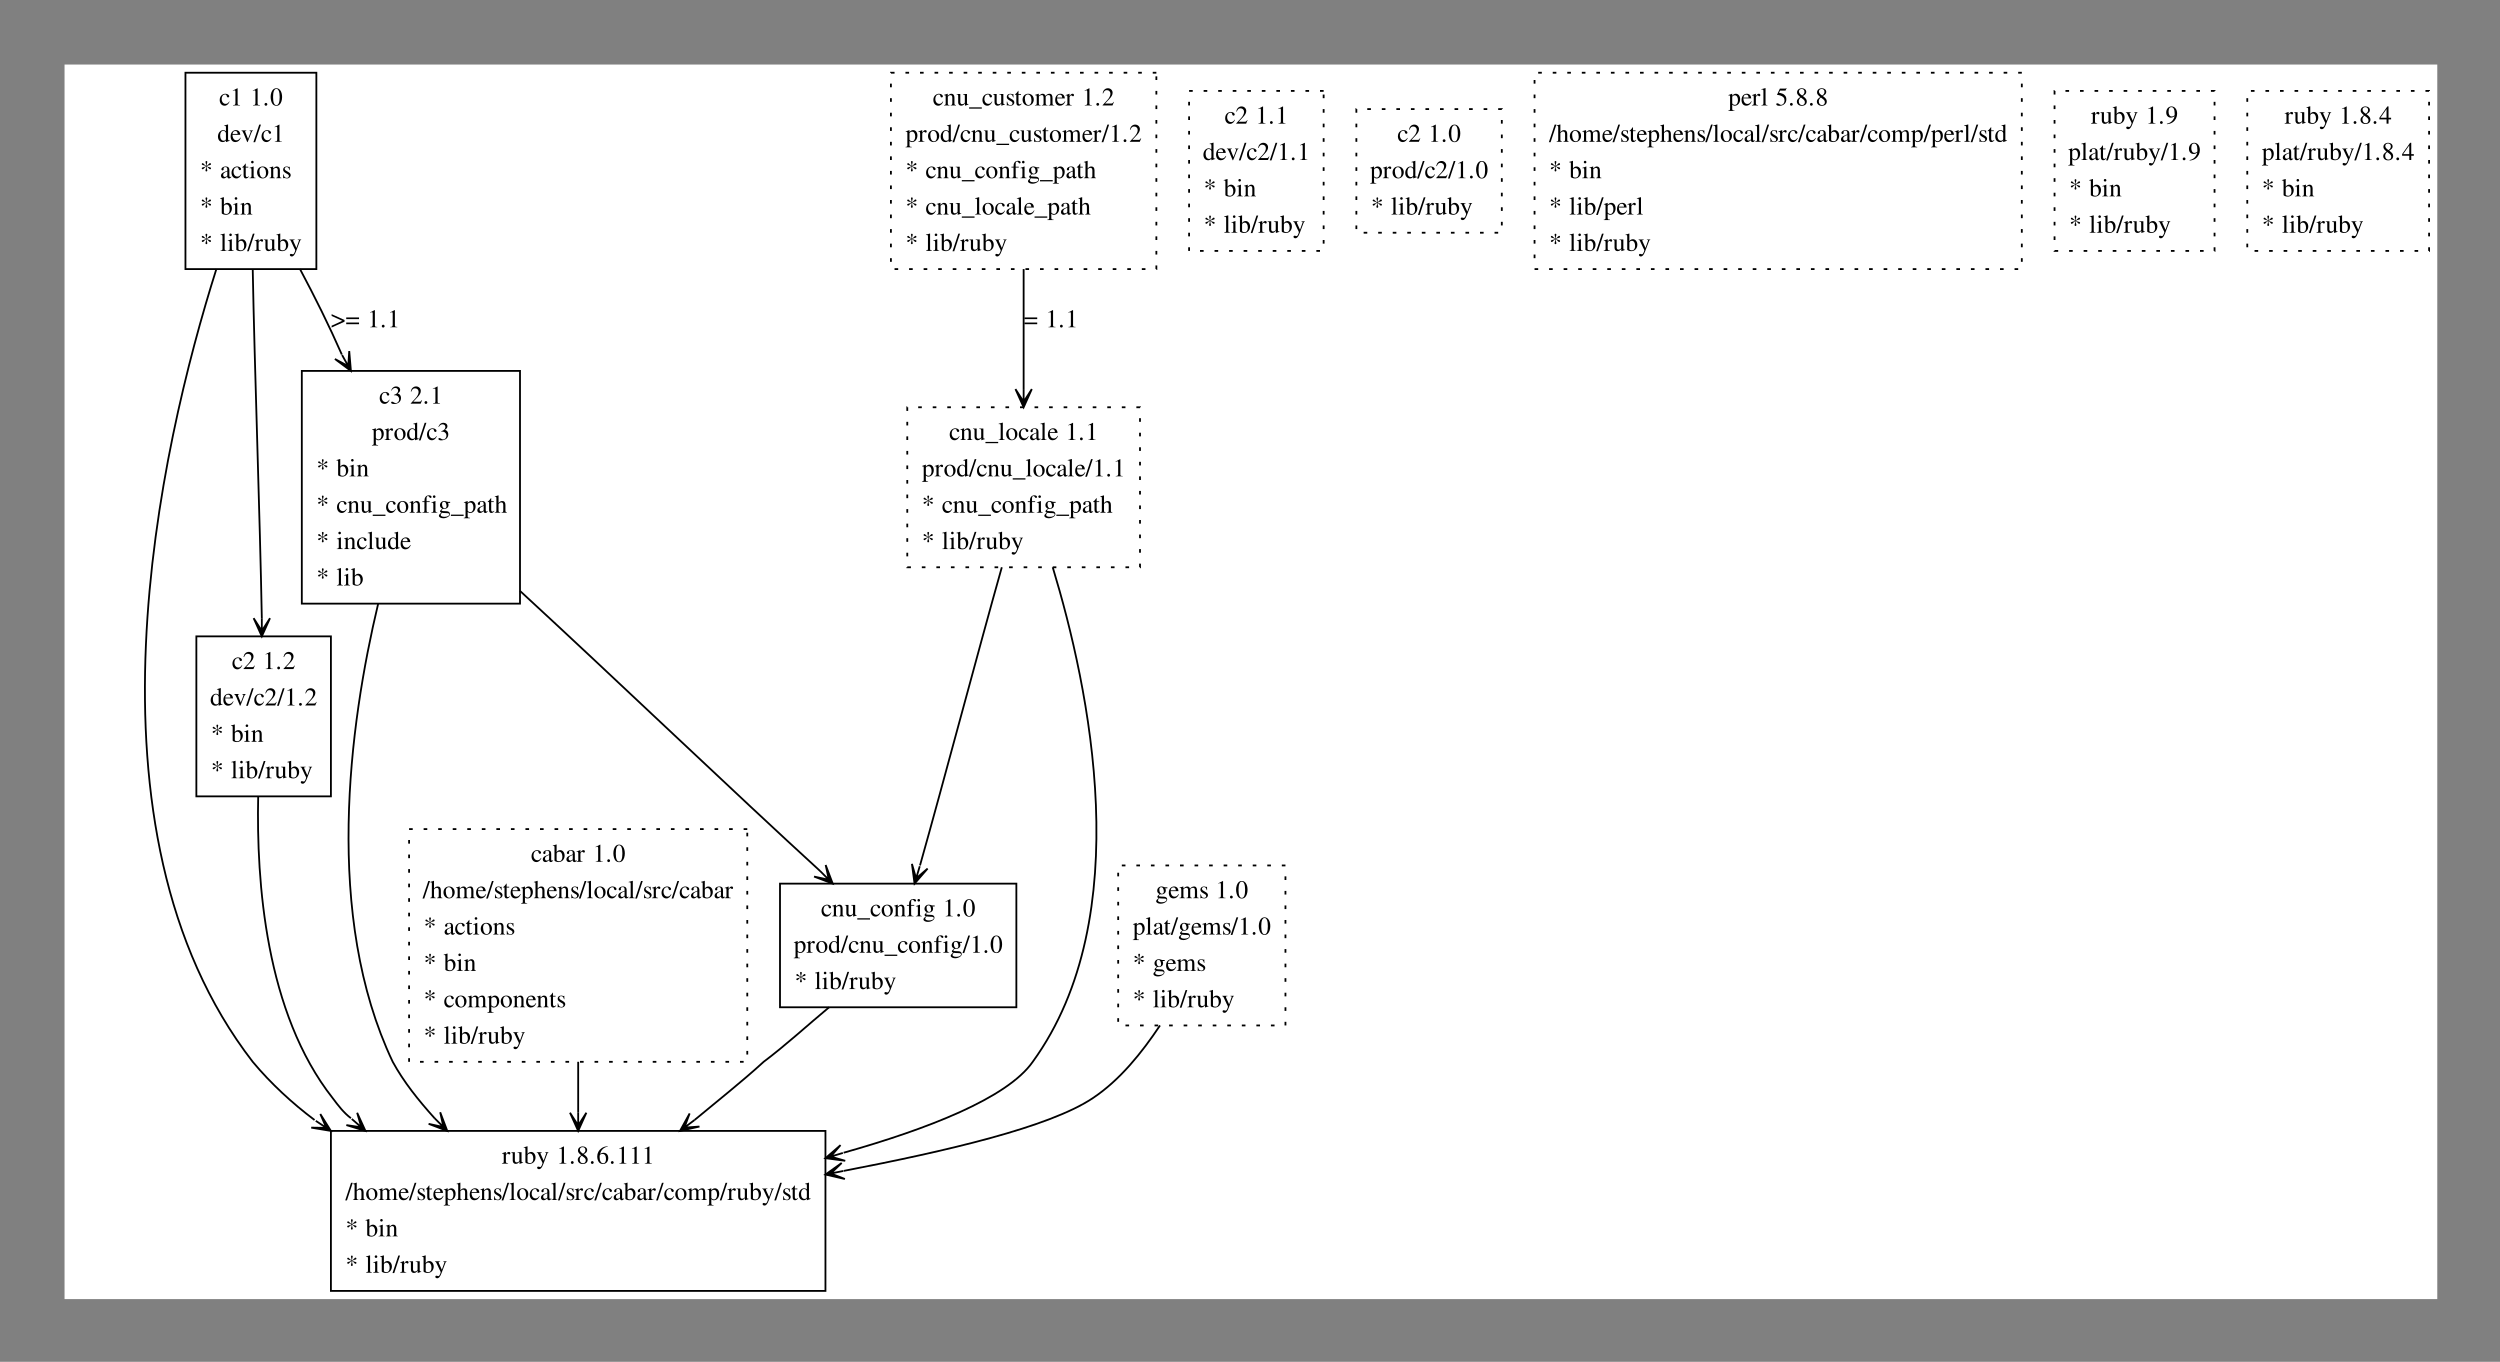 <?xml version="1.0" encoding="UTF-8"?>
<svg xmlns="http://www.w3.org/2000/svg" xmlns:xlink="http://www.w3.org/1999/xlink" width="1375pt" height="749pt" viewBox="0 0 1375 749" version="1.1">
<rect x="0" y="0" width="1375" height="749" fill="#808080" stroke="none"/>
<defs>
<g>
<symbol overflow="visible" id="glyph0-0">
<path style="stroke: none;" d="M 5.578 -2.188 C 4.906 -1.203 4.391 -0.875 3.594 -0.875 C 2.328 -0.875 1.422 -1.984 1.422 -3.594 C 1.422 -5.047 2.203 -6.031 3.328 -6.031 C 3.844 -6.031 4.016 -5.875 4.156 -5.359 L 4.234 -5.047 C 4.359 -4.656 4.609 -4.406 4.906 -4.406 C 5.266 -4.406 5.578 -4.672 5.578 -5 C 5.578 -5.781 4.594 -6.438 3.422 -6.438 C 2.734 -6.438 2.016 -6.156 1.438 -5.656 C 0.734 -5.047 0.344 -4.094 0.344 -2.984 C 0.344 -1.156 1.453 0.141 3.016 0.141 C 3.641 0.141 4.203 -0.078 4.703 -0.516 C 5.078 -0.859 5.344 -1.234 5.766 -2.062 L 5.578 -2.188 Z M 5.578 -2.188 "/>
</symbol>
<symbol overflow="visible" id="glyph0-1">
<path style="stroke: none;" d="M 4.078 -9.469 L 1.547 -8.188 L 1.547 -8 C 1.719 -8.062 1.875 -8.125 1.938 -8.141 C 2.188 -8.25 2.422 -8.297 2.562 -8.297 C 2.859 -8.297 2.984 -8.094 2.984 -7.641 L 2.984 -1.297 C 2.984 -0.844 2.875 -0.516 2.641 -0.391 C 2.438 -0.266 2.234 -0.219 1.656 -0.203 L 1.656 0 L 5.516 0 L 5.516 -0.203 C 4.406 -0.219 4.188 -0.359 4.188 -1.031 L 4.188 -9.438 L 4.078 -9.469 Z M 4.078 -9.469 "/>
</symbol>
<symbol overflow="visible" id="glyph0-2">
<path style="stroke: none;" d=""/>
</symbol>
<symbol overflow="visible" id="glyph0-3">
<path style="stroke: none;" d="M 1.75 -1.406 C 1.328 -1.406 0.984 -1.031 0.984 -0.609 C 0.984 -0.203 1.328 0.156 1.734 0.156 C 2.172 0.156 2.531 -0.203 2.531 -0.609 C 2.531 -1.031 2.172 -1.406 1.75 -1.406 Z M 1.75 -1.406 "/>
</symbol>
<symbol overflow="visible" id="glyph0-4">
<path style="stroke: none;" d="M 3.562 -9.469 C 2.781 -9.469 2.203 -9.219 1.688 -8.734 C 0.875 -7.953 0.344 -6.344 0.344 -4.703 C 0.344 -3.172 0.797 -1.547 1.453 -0.75 C 1.969 -0.141 2.688 0.203 3.5 0.203 C 4.219 0.203 4.812 -0.047 5.312 -0.531 C 6.125 -1.297 6.656 -2.922 6.656 -4.625 C 6.656 -7.484 5.391 -9.469 3.562 -9.469 Z M 3.516 -9.094 C 4.688 -9.094 5.312 -7.516 5.312 -4.594 C 5.312 -1.672 4.703 -0.172 3.5 -0.172 C 2.297 -0.172 1.688 -1.672 1.688 -4.578 C 1.688 -7.547 2.312 -9.094 3.516 -9.094 Z M 3.516 -9.094 "/>
</symbol>
<symbol overflow="visible" id="glyph0-5">
<path style="stroke: none;" d="M 4.812 0.141 L 6.875 -0.594 L 6.875 -0.812 C 6.625 -0.797 6.594 -0.797 6.547 -0.797 C 6.047 -0.797 5.938 -0.953 5.938 -1.594 L 5.938 -9.531 L 5.859 -9.562 C 5.188 -9.328 4.703 -9.188 3.812 -8.953 L 3.812 -8.719 C 3.922 -8.734 4 -8.734 4.109 -8.734 C 4.641 -8.734 4.766 -8.594 4.766 -8.016 L 4.766 -5.844 C 4.234 -6.281 3.844 -6.438 3.297 -6.438 C 1.688 -6.438 0.375 -4.859 0.375 -2.875 C 0.375 -1.078 1.422 0.141 2.969 0.141 C 3.75 0.141 4.281 -0.141 4.766 -0.797 L 4.766 0.094 L 4.812 0.141 Z M 4.766 -1.422 C 4.766 -1.328 4.656 -1.156 4.516 -1.016 C 4.266 -0.734 3.922 -0.594 3.516 -0.594 C 2.359 -0.594 1.578 -1.703 1.578 -3.438 C 1.578 -5.016 2.266 -6.047 3.328 -6.047 C 4.078 -6.047 4.766 -5.391 4.766 -4.641 L 4.766 -1.422 Z M 4.766 -1.422 "/>
</symbol>
<symbol overflow="visible" id="glyph0-6">
<path style="stroke: none;" d="M 5.719 -2.297 C 5.047 -1.234 4.438 -0.828 3.547 -0.828 C 2.75 -0.828 2.141 -1.234 1.734 -2.031 C 1.484 -2.562 1.391 -3.031 1.359 -3.875 L 5.672 -3.875 C 5.562 -4.781 5.422 -5.188 5.062 -5.641 C 4.641 -6.141 4 -6.438 3.281 -6.438 C 2.578 -6.438 1.922 -6.188 1.391 -5.719 C 0.734 -5.141 0.344 -4.141 0.344 -3 C 0.344 -1.062 1.359 0.141 2.969 0.141 C 4.297 0.141 5.344 -0.688 5.938 -2.203 L 5.719 -2.297 Z M 1.391 -4.328 C 1.547 -5.422 2.016 -5.938 2.875 -5.938 C 3.719 -5.938 4.062 -5.547 4.234 -4.328 L 1.391 -4.328 Z M 1.391 -4.328 "/>
</symbol>
<symbol overflow="visible" id="glyph0-7">
<path style="stroke: none;" d="M 6.672 -6.297 L 4.734 -6.297 L 4.734 -6.094 C 5.188 -6.047 5.391 -5.906 5.391 -5.641 C 5.391 -5.5 5.359 -5.359 5.312 -5.219 L 3.922 -1.594 L 2.484 -5.188 C 2.406 -5.375 2.359 -5.578 2.359 -5.703 C 2.359 -5.953 2.516 -6.047 3.016 -6.094 L 3.016 -6.297 L 0.266 -6.297 L 0.266 -6.094 C 0.797 -6.062 0.891 -5.922 1.547 -4.484 L 3.219 -0.469 C 3.25 -0.375 3.297 -0.281 3.328 -0.172 C 3.422 0.078 3.5 0.203 3.578 0.203 C 3.672 0.203 3.766 0.016 3.969 -0.5 L 5.766 -5 C 6.172 -5.953 6.266 -6.047 6.672 -6.094 L 6.672 -6.297 Z M 6.672 -6.297 "/>
</symbol>
<symbol overflow="visible" id="glyph0-8">
<path style="stroke: none;" d="M 4.016 -9.469 L 3.078 -9.469 L -0.125 0.203 L 0.828 0.203 L 4.016 -9.469 Z M 4.016 -9.469 "/>
</symbol>
<symbol overflow="visible" id="glyph0-9">
<path style="stroke: none;" d="M 3.375 -6.281 L 3.391 -6.047 C 3.422 -5.75 3.328 -5.344 3.156 -4.875 C 3.047 -4.625 3 -4.375 3 -4.234 C 3 -3.953 3.219 -3.703 3.484 -3.703 C 3.781 -3.703 4.031 -3.969 4.031 -4.266 C 4.031 -4.359 3.984 -4.531 3.922 -4.719 C 3.734 -5.203 3.641 -5.734 3.641 -6.281 L 3.641 -6.391 L 3.734 -6.344 C 4.047 -6.219 4.344 -5.969 4.719 -5.5 C 5.062 -5.062 5.312 -4.906 5.562 -4.906 C 5.859 -4.906 6.047 -5.109 6.047 -5.422 C 6.047 -5.781 5.844 -5.938 5.219 -6.031 C 4.672 -6.125 4.234 -6.281 3.859 -6.516 L 3.75 -6.578 C 4.438 -6.969 4.703 -7.062 5.312 -7.172 C 5.859 -7.25 6.031 -7.406 6.031 -7.75 C 6.031 -8.078 5.828 -8.297 5.531 -8.297 C 5.312 -8.297 5.078 -8.125 4.75 -7.734 C 4.391 -7.312 4.047 -7 3.734 -6.828 L 3.641 -6.781 L 3.641 -7.141 C 3.641 -7.469 3.719 -7.875 3.875 -8.297 C 3.969 -8.562 4.016 -8.797 4.016 -8.953 C 4.016 -9.234 3.797 -9.469 3.516 -9.469 C 3.234 -9.469 3.031 -9.25 3.031 -8.969 C 3.031 -8.812 3.078 -8.547 3.156 -8.266 C 3.297 -7.797 3.375 -7.359 3.375 -6.984 L 3.375 -6.797 C 2.844 -7.094 2.578 -7.328 2.109 -7.828 C 1.828 -8.156 1.672 -8.281 1.438 -8.281 C 1.172 -8.281 0.969 -8.047 0.969 -7.766 C 0.969 -7.438 1.25 -7.234 1.922 -7.109 C 2.438 -7.016 2.859 -6.875 3.125 -6.688 L 3.281 -6.594 C 2.703 -6.25 2.484 -6.156 1.828 -6.031 C 1.203 -5.922 0.969 -5.75 0.969 -5.406 C 0.969 -5.094 1.156 -4.906 1.469 -4.906 C 1.688 -4.906 1.812 -4.984 2.062 -5.25 C 2.469 -5.719 2.531 -5.781 2.641 -5.875 C 2.781 -6 2.891 -6.078 3.375 -6.391 L 3.375 -6.281 Z M 3.375 -6.281 "/>
</symbol>
<symbol overflow="visible" id="glyph0-10">
<path style="stroke: none;" d="M 6.188 -0.922 C 5.953 -0.734 5.781 -0.656 5.578 -0.656 C 5.25 -0.656 5.156 -0.859 5.156 -1.469 L 5.156 -4.203 C 5.156 -4.922 5.078 -5.328 4.875 -5.672 C 4.562 -6.172 3.969 -6.438 3.141 -6.438 C 1.812 -6.438 0.781 -5.75 0.781 -4.875 C 0.781 -4.547 1.062 -4.266 1.391 -4.266 C 1.719 -4.266 2.016 -4.547 2.016 -4.859 C 2.016 -4.906 2 -4.984 1.984 -5.078 C 1.953 -5.203 1.953 -5.312 1.953 -5.422 C 1.953 -5.797 2.391 -6.109 2.953 -6.109 C 3.641 -6.109 4.016 -5.703 4.016 -4.938 L 4.016 -4.094 C 1.859 -3.219 1.625 -3.109 1.016 -2.578 C 0.719 -2.297 0.516 -1.812 0.516 -1.359 C 0.516 -0.469 1.141 0.141 1.984 0.141 C 2.609 0.141 3.172 -0.156 4.031 -0.875 C 4.109 -0.156 4.359 0.141 4.922 0.141 C 5.406 0.141 5.703 -0.031 6.188 -0.562 L 6.188 -0.922 Z M 4.016 -1.719 C 4.016 -1.281 3.953 -1.156 3.656 -1 C 3.312 -0.797 2.922 -0.672 2.625 -0.672 C 2.141 -0.672 1.75 -1.141 1.75 -1.75 L 1.75 -1.812 C 1.75 -2.625 2.328 -3.141 4.016 -3.75 L 4.016 -1.719 Z M 4.016 -1.719 "/>
</symbol>
<symbol overflow="visible" id="glyph0-11">
<path style="stroke: none;" d="M 3.562 -6.297 L 2.156 -6.297 L 2.156 -7.922 C 2.156 -8.062 2.141 -8.109 2.062 -8.109 C 1.953 -7.984 1.875 -7.859 1.781 -7.719 C 1.25 -6.938 0.641 -6.266 0.422 -6.219 C 0.266 -6.125 0.188 -6.016 0.188 -5.953 C 0.188 -5.906 0.203 -5.875 0.234 -5.859 L 0.984 -5.859 L 0.984 -1.641 C 0.984 -0.469 1.406 0.141 2.219 0.141 C 2.906 0.141 3.438 -0.203 3.906 -0.922 L 3.719 -1.078 C 3.438 -0.734 3.188 -0.594 2.891 -0.594 C 2.359 -0.594 2.156 -0.969 2.156 -1.844 L 2.156 -5.859 L 3.562 -5.859 L 3.562 -6.297 Z M 3.562 -6.297 "/>
</symbol>
<symbol overflow="visible" id="glyph0-12">
<path style="stroke: none;" d="M 2.453 -6.438 L 0.281 -5.672 L 0.281 -5.453 L 0.391 -5.469 C 0.562 -5.5 0.734 -5.516 0.875 -5.516 C 1.203 -5.516 1.328 -5.297 1.328 -4.672 L 1.328 -1.422 C 1.328 -0.422 1.188 -0.266 0.219 -0.203 L 0.219 0 L 3.547 0 L 3.547 -0.203 C 2.625 -0.281 2.5 -0.422 2.5 -1.422 L 2.5 -6.391 L 2.453 -6.438 Z M 1.797 -9.562 C 1.406 -9.562 1.094 -9.234 1.094 -8.844 C 1.094 -8.453 1.406 -8.141 1.797 -8.141 C 2.203 -8.141 2.516 -8.438 2.516 -8.844 C 2.516 -9.234 2.203 -9.562 1.797 -9.562 Z M 1.797 -9.562 "/>
</symbol>
<symbol overflow="visible" id="glyph0-13">
<path style="stroke: none;" d="M 3.5 -6.438 C 1.688 -6.438 0.406 -5.094 0.406 -3.156 C 0.406 -1.281 1.703 0.141 3.469 0.141 C 5.234 0.141 6.578 -1.344 6.578 -3.281 C 6.578 -5.109 5.297 -6.438 3.5 -6.438 Z M 3.312 -6.047 C 4.5 -6.047 5.312 -4.703 5.312 -2.781 C 5.312 -1.203 4.688 -0.25 3.641 -0.25 C 3.094 -0.25 2.578 -0.594 2.281 -1.141 C 1.891 -1.875 1.672 -2.859 1.672 -3.844 C 1.672 -5.188 2.328 -6.047 3.312 -6.047 Z M 3.312 -6.047 "/>
</symbol>
<symbol overflow="visible" id="glyph0-14">
<path style="stroke: none;" d="M 0.219 -5.578 C 0.312 -5.609 0.453 -5.625 0.609 -5.625 C 1 -5.625 1.125 -5.422 1.125 -4.734 L 1.125 -1.266 C 1.125 -0.469 0.969 -0.266 0.25 -0.203 L 0.25 0 L 3.219 0 L 3.219 -0.203 C 2.5 -0.266 2.297 -0.438 2.297 -0.938 L 2.297 -4.875 C 2.969 -5.5 3.281 -5.672 3.734 -5.672 C 4.422 -5.672 4.766 -5.234 4.766 -4.312 L 4.766 -1.391 C 4.766 -0.5 4.578 -0.266 3.875 -0.203 L 3.875 0 L 6.797 0 L 6.797 -0.203 C 6.109 -0.281 5.938 -0.453 5.938 -1.141 L 5.938 -4.344 C 5.938 -5.656 5.312 -6.438 4.281 -6.438 C 3.641 -6.438 3.203 -6.203 2.25 -5.312 L 2.25 -6.406 L 2.156 -6.438 C 1.469 -6.188 1 -6.031 0.219 -5.812 L 0.219 -5.578 Z M 0.219 -5.578 "/>
</symbol>
<symbol overflow="visible" id="glyph0-15">
<path style="stroke: none;" d="M 4.406 -4.391 L 4.359 -6.297 L 4.203 -6.297 L 4.172 -6.266 C 4.047 -6.172 4.031 -6.156 3.969 -6.156 C 3.891 -6.156 3.75 -6.188 3.594 -6.266 C 3.297 -6.375 2.984 -6.422 2.625 -6.422 C 1.516 -6.422 0.719 -5.719 0.719 -4.703 C 0.719 -3.922 1.156 -3.359 2.359 -2.688 L 3.156 -2.219 C 3.656 -1.953 3.891 -1.609 3.891 -1.172 C 3.891 -0.562 3.438 -0.172 2.734 -0.172 C 2.25 -0.172 1.812 -0.344 1.547 -0.656 C 1.266 -1.016 1.141 -1.328 0.953 -2.125 L 0.734 -2.125 L 0.734 0.062 L 0.906 0.062 C 1.016 -0.078 1.062 -0.109 1.234 -0.109 C 1.359 -0.109 1.547 -0.078 1.875 0 C 2.266 0.078 2.641 0.141 2.891 0.141 C 3.969 0.141 4.875 -0.672 4.875 -1.656 C 4.875 -2.359 4.531 -2.812 3.703 -3.312 L 2.188 -4.219 C 1.797 -4.438 1.578 -4.781 1.578 -5.172 C 1.578 -5.719 2.016 -6.125 2.656 -6.125 C 3.453 -6.125 3.875 -5.641 4.203 -4.391 L 4.406 -4.391 Z M 4.406 -4.391 "/>
</symbol>
<symbol overflow="visible" id="glyph0-16">
<path style="stroke: none;" d="M 2.141 -9.531 L 2.078 -9.562 C 1.484 -9.359 1.109 -9.234 0.453 -9.062 L 0.047 -8.953 L 0.047 -8.719 C 0.125 -8.734 0.188 -8.734 0.281 -8.734 C 0.844 -8.734 0.969 -8.609 0.969 -8.016 L 0.969 -0.75 C 0.969 -0.328 2.156 0.141 3.281 0.141 C 5.125 0.141 6.547 -1.406 6.547 -3.406 C 6.547 -5.125 5.484 -6.438 4.094 -6.438 C 3.234 -6.438 2.422 -5.938 2.141 -5.25 L 2.141 -9.531 Z M 2.141 -4.516 C 2.141 -5.047 2.797 -5.562 3.531 -5.562 C 4.625 -5.562 5.312 -4.469 5.312 -2.766 C 5.312 -1.203 4.641 -0.312 3.5 -0.312 C 2.766 -0.312 2.141 -0.625 2.141 -0.984 L 2.141 -4.516 Z M 2.141 -4.516 "/>
</symbol>
<symbol overflow="visible" id="glyph0-17">
<path style="stroke: none;" d="M 0.266 -8.719 L 0.344 -8.719 C 0.5 -8.734 0.672 -8.75 0.781 -8.75 C 1.234 -8.75 1.375 -8.547 1.375 -7.891 L 1.375 -1.219 C 1.375 -0.469 1.172 -0.281 0.297 -0.203 L 0.297 0 L 3.594 0 L 3.594 -0.203 C 2.719 -0.266 2.547 -0.406 2.547 -1.172 L 2.547 -9.531 L 2.484 -9.562 C 1.766 -9.328 1.234 -9.188 0.266 -8.953 L 0.266 -8.719 Z M 0.266 -8.719 "/>
</symbol>
<symbol overflow="visible" id="glyph0-18">
<path style="stroke: none;" d="M 0.094 -5.453 C 0.297 -5.5 0.422 -5.516 0.594 -5.516 C 0.938 -5.516 1.062 -5.297 1.062 -4.672 L 1.062 -1.172 C 1.062 -0.469 0.969 -0.375 0.062 -0.203 L 0.062 0 L 3.438 0 L 3.438 -0.203 C 2.484 -0.25 2.234 -0.469 2.234 -1.266 L 2.234 -4.406 C 2.234 -4.859 2.844 -5.562 3.219 -5.562 C 3.297 -5.562 3.438 -5.484 3.578 -5.344 C 3.812 -5.156 3.969 -5.062 4.141 -5.062 C 4.484 -5.062 4.688 -5.312 4.688 -5.703 C 4.688 -6.156 4.391 -6.438 3.922 -6.438 C 3.328 -6.438 2.922 -6.125 2.234 -5.125 L 2.234 -6.406 L 2.172 -6.438 C 1.422 -6.125 0.922 -5.953 0.094 -5.688 L 0.094 -5.453 Z M 0.094 -5.453 "/>
</symbol>
<symbol overflow="visible" id="glyph0-19">
<path style="stroke: none;" d="M 6.703 -0.703 L 6.641 -0.703 C 5.984 -0.703 5.844 -0.859 5.844 -1.5 L 5.844 -6.297 L 3.625 -6.297 L 3.625 -6.062 C 4.5 -6.016 4.656 -5.875 4.656 -5.188 L 4.656 -1.891 C 4.656 -1.5 4.594 -1.297 4.391 -1.141 C 4.016 -0.844 3.578 -0.672 3.156 -0.672 C 2.625 -0.672 2.172 -1.141 2.172 -1.734 L 2.172 -6.297 L 0.125 -6.297 L 0.125 -6.109 C 0.797 -6.062 1 -5.859 1 -5.203 L 1 -1.688 C 1 -0.578 1.672 0.141 2.688 0.141 C 3.203 0.141 3.75 -0.078 4.125 -0.469 L 4.734 -1.062 L 4.734 0.094 L 4.781 0.125 C 5.484 -0.156 5.984 -0.312 6.703 -0.5 L 6.703 -0.703 Z M 6.703 -0.703 "/>
</symbol>
<symbol overflow="visible" id="glyph0-20">
<path style="stroke: none;" d="M 6.656 -6.297 L 4.766 -6.297 L 4.766 -6.094 C 5.203 -6.094 5.438 -5.969 5.438 -5.734 C 5.438 -5.688 5.422 -5.594 5.375 -5.5 L 4.016 -1.641 L 2.406 -5.188 C 2.328 -5.375 2.266 -5.562 2.266 -5.719 C 2.266 -5.969 2.484 -6.062 3.078 -6.094 L 3.078 -6.297 L 0.203 -6.297 L 0.203 -6.109 C 0.562 -6.047 0.797 -5.891 0.906 -5.656 L 2.5 -2.219 L 2.547 -2.094 L 2.766 -1.688 C 3.156 -0.984 3.375 -0.469 3.375 -0.266 C 3.375 -0.062 3.047 0.828 2.812 1.25 C 2.625 1.609 2.312 1.875 2.109 1.875 C 2.031 1.875 1.906 1.844 1.766 1.781 C 1.5 1.688 1.266 1.625 1.016 1.625 C 0.703 1.625 0.422 1.906 0.422 2.234 C 0.422 2.703 0.875 3.047 1.453 3.047 C 2.391 3.047 3.062 2.266 3.828 0.25 L 5.984 -5.453 C 6.156 -5.906 6.312 -6.047 6.656 -6.094 L 6.656 -6.297 Z M 6.656 -6.297 "/>
</symbol>
<symbol overflow="visible" id="glyph0-21">
<path style="stroke: none;" d="M 6.656 -1.922 L 6.469 -1.984 C 5.953 -1.188 5.766 -1.062 5.141 -1.062 L 1.797 -1.062 L 4.141 -3.531 C 5.391 -4.828 5.938 -5.891 5.938 -6.984 C 5.938 -8.391 4.797 -9.469 3.344 -9.469 C 2.578 -9.469 1.844 -9.156 1.328 -8.594 C 0.875 -8.125 0.672 -7.672 0.438 -6.672 L 0.734 -6.609 C 1.281 -7.984 1.797 -8.422 2.766 -8.422 C 3.938 -8.422 4.734 -7.625 4.734 -6.453 C 4.734 -5.359 4.094 -4.062 2.906 -2.812 L 0.422 -0.172 L 0.422 0 L 5.875 0 L 6.656 -1.922 Z M 6.656 -1.922 "/>
</symbol>
<symbol overflow="visible" id="glyph0-22">
<path style="stroke: none;" d="M 2.141 -4.625 C 2.969 -4.625 3.297 -4.594 3.625 -4.469 C 4.5 -4.156 5.047 -3.359 5.047 -2.391 C 5.047 -1.219 4.234 -0.312 3.203 -0.312 C 2.828 -0.312 2.547 -0.406 2.031 -0.734 C 1.609 -1 1.375 -1.094 1.141 -1.094 C 0.812 -1.094 0.609 -0.891 0.609 -0.609 C 0.609 -0.109 1.203 0.203 2.188 0.203 C 3.266 0.203 4.375 -0.172 5.031 -0.734 C 5.688 -1.312 6.047 -2.125 6.047 -3.062 C 6.047 -3.781 5.828 -4.438 5.422 -4.875 C 5.141 -5.188 4.875 -5.344 4.25 -5.609 C 5.219 -6.266 5.578 -6.797 5.578 -7.547 C 5.578 -8.688 4.672 -9.469 3.391 -9.469 C 2.688 -9.469 2.078 -9.219 1.562 -8.781 C 1.141 -8.406 0.938 -8.031 0.625 -7.203 L 0.844 -7.141 C 1.406 -8.156 2.047 -8.625 2.922 -8.625 C 3.844 -8.625 4.469 -8.016 4.469 -7.125 C 4.469 -6.625 4.25 -6.125 3.906 -5.766 C 3.484 -5.344 3.094 -5.141 2.141 -4.797 L 2.141 -4.625 Z M 2.141 -4.625 "/>
</symbol>
<symbol overflow="visible" id="glyph0-23">
<path style="stroke: none;" d="M 0.125 -5.5 C 0.25 -5.516 0.344 -5.516 0.469 -5.516 C 0.953 -5.516 1.047 -5.375 1.047 -4.719 L 1.047 1.828 C 1.047 2.562 0.891 2.719 0.062 2.797 L 0.062 3.031 L 3.453 3.031 L 3.453 2.781 C 2.406 2.766 2.219 2.625 2.219 1.734 L 2.219 -0.469 C 2.719 0 3.047 0.141 3.641 0.141 C 5.297 0.141 6.578 -1.422 6.578 -3.453 C 6.578 -5.188 5.594 -6.438 4.234 -6.438 C 3.453 -6.438 2.844 -6.094 2.219 -5.328 L 2.219 -6.406 L 2.141 -6.438 C 1.391 -6.141 0.891 -5.969 0.125 -5.719 L 0.125 -5.5 Z M 2.219 -4.672 C 2.219 -5.094 3.016 -5.594 3.656 -5.594 C 4.688 -5.594 5.375 -4.531 5.375 -2.906 C 5.375 -1.359 4.688 -0.312 3.688 -0.312 C 3.031 -0.312 2.219 -0.812 2.219 -1.234 L 2.219 -4.672 Z M 2.219 -4.672 "/>
</symbol>
<symbol overflow="visible" id="glyph0-24">
<path style="stroke: none;" d="M 7 1.75 L 7 1.047 L 0 1.047 L 0 1.75 L 7 1.75 Z M 7 1.75 "/>
</symbol>
<symbol overflow="visible" id="glyph0-25">
<path style="stroke: none;" d="M 4.328 -6.297 L 2.609 -6.297 L 2.609 -7.922 C 2.609 -8.734 2.875 -9.172 3.406 -9.172 C 3.703 -9.172 3.891 -9.031 4.141 -8.625 C 4.375 -8.266 4.531 -8.125 4.781 -8.125 C 5.094 -8.125 5.359 -8.375 5.359 -8.688 C 5.359 -9.203 4.75 -9.562 3.906 -9.562 C 3.031 -9.562 2.297 -9.188 1.938 -8.547 C 1.562 -7.922 1.453 -7.422 1.438 -6.297 L 0.297 -6.297 L 0.297 -5.859 L 1.438 -5.859 L 1.438 -1.453 C 1.438 -0.438 1.281 -0.266 0.281 -0.203 L 0.281 0 L 3.922 0 L 3.922 -0.203 C 2.766 -0.25 2.625 -0.406 2.625 -1.453 L 2.625 -5.859 L 4.328 -5.859 L 4.328 -6.297 Z M 4.328 -6.297 "/>
</symbol>
<symbol overflow="visible" id="glyph0-26">
<path style="stroke: none;" d="M 6.578 -5.438 L 6.578 -5.984 L 5.5 -5.984 C 5.219 -5.984 5.016 -6.016 4.734 -6.125 L 4.422 -6.234 C 4.047 -6.375 3.672 -6.438 3.297 -6.438 C 2 -6.438 0.969 -5.438 0.969 -4.156 C 0.969 -3.281 1.344 -2.75 2.266 -2.281 C 2 -2.031 1.75 -1.797 1.672 -1.719 C 1.203 -1.312 1.016 -1.031 1.016 -0.75 C 1.016 -0.469 1.188 -0.297 1.766 -0.016 C 0.766 0.719 0.391 1.172 0.391 1.688 C 0.391 2.438 1.484 3.047 2.812 3.047 C 3.859 3.047 4.953 2.688 5.688 2.094 C 6.219 1.672 6.453 1.219 6.453 0.688 C 6.453 -0.188 5.797 -0.766 4.766 -0.812 L 2.953 -0.891 C 2.219 -0.922 1.859 -1.047 1.859 -1.281 C 1.859 -1.547 2.328 -2.047 2.703 -2.156 C 2.828 -2.141 2.922 -2.125 2.969 -2.125 C 3.234 -2.094 3.422 -2.094 3.5 -2.094 C 4.016 -2.094 4.578 -2.297 5.016 -2.672 C 5.469 -3.062 5.688 -3.562 5.688 -4.25 C 5.688 -4.656 5.609 -4.984 5.422 -5.438 L 6.578 -5.438 Z M 2.062 0.031 C 2.516 0.125 3.641 0.203 4.328 0.203 C 5.594 0.203 6.062 0.391 6.062 0.891 C 6.062 1.703 5 2.25 3.422 2.25 C 2.188 2.25 1.375 1.844 1.375 1.234 C 1.375 0.906 1.469 0.734 2.062 0.031 Z M 2.125 -4.734 C 2.125 -5.562 2.516 -6.047 3.156 -6.047 C 3.594 -6.047 3.969 -5.812 4.188 -5.391 C 4.438 -4.906 4.609 -4.25 4.609 -3.703 C 4.609 -2.922 4.203 -2.438 3.562 -2.438 C 2.719 -2.438 2.125 -3.344 2.125 -4.688 L 2.125 -4.734 Z M 2.125 -4.734 "/>
</symbol>
<symbol overflow="visible" id="glyph0-27">
<path style="stroke: none;" d="M 2.203 -4.797 C 2.781 -5.453 3.203 -5.688 3.75 -5.688 C 4.453 -5.688 4.797 -5.188 4.797 -4.203 L 4.797 -1.422 C 4.797 -0.469 4.656 -0.297 3.844 -0.203 L 3.844 0 L 6.812 0 L 6.812 -0.203 C 6.062 -0.344 5.984 -0.469 5.984 -1.422 L 5.984 -4.219 C 5.984 -5.688 5.391 -6.438 4.25 -6.438 C 3.438 -6.438 2.844 -6.109 2.203 -5.266 L 2.203 -9.516 L 2.125 -9.562 C 1.656 -9.391 1.297 -9.281 0.516 -9.062 L 0.141 -8.953 L 0.141 -8.719 C 0.203 -8.734 0.234 -8.734 0.312 -8.734 C 0.906 -8.734 1.016 -8.625 1.016 -8.016 L 1.016 -1.422 C 1.016 -0.453 0.938 -0.328 0.125 -0.203 L 0.125 0 L 3.156 0 L 3.156 -0.203 C 2.344 -0.297 2.203 -0.469 2.203 -1.422 L 2.203 -4.797 Z M 2.203 -4.797 "/>
</symbol>
<symbol overflow="visible" id="glyph0-28">
<path style="stroke: none;" d="M 0.391 0.141 L 7.5 -3.078 L 7.5 -4 L 0.391 -7.219 L 0.391 -6.219 L 6.266 -3.547 L 0.391 -0.875 L 0.391 0.141 Z M 0.391 0.141 "/>
</symbol>
<symbol overflow="visible" id="glyph0-29">
<path style="stroke: none;" d="M 7.469 -5.406 L 0.422 -5.406 L 0.422 -4.484 L 7.469 -4.484 L 7.469 -5.406 Z M 7.469 -2.609 L 0.422 -2.609 L 0.422 -1.688 L 7.469 -1.688 L 7.469 -2.609 Z M 7.469 -2.609 "/>
</symbol>
<symbol overflow="visible" id="glyph0-30">
<path style="stroke: none;" d="M 4.062 -5.188 C 5.453 -5.938 5.938 -6.531 5.938 -7.469 C 5.938 -8.625 4.922 -9.469 3.531 -9.469 C 2 -9.469 0.875 -8.531 0.875 -7.25 C 0.875 -6.344 1.141 -5.938 2.609 -4.641 C 1.094 -3.5 0.781 -3.062 0.781 -2.109 C 0.781 -0.75 1.891 0.203 3.469 0.203 C 5.156 0.203 6.234 -0.734 6.234 -2.172 C 6.234 -3.25 5.75 -3.938 4.062 -5.188 Z M 3.812 -3.75 C 4.828 -3.031 5.172 -2.516 5.172 -1.734 C 5.172 -0.828 4.531 -0.203 3.625 -0.203 C 2.562 -0.203 1.844 -1.016 1.844 -2.219 C 1.844 -3.125 2.156 -3.703 2.969 -4.375 L 3.812 -3.75 Z M 3.656 -5.453 C 2.406 -6.266 1.906 -6.906 1.906 -7.688 C 1.906 -8.5 2.531 -9.078 3.422 -9.078 C 4.375 -9.078 4.969 -8.453 4.969 -7.484 C 4.969 -6.688 4.578 -6.062 3.781 -5.531 C 3.703 -5.484 3.703 -5.484 3.656 -5.453 Z M 3.656 -5.453 "/>
</symbol>
<symbol overflow="visible" id="glyph0-31">
<path style="stroke: none;" d="M 6.25 -9.578 C 4.641 -9.438 3.844 -9.172 2.812 -8.453 C 1.297 -7.375 0.469 -5.781 0.469 -3.906 C 0.469 -2.688 0.859 -1.453 1.453 -0.75 C 1.984 -0.141 2.75 0.203 3.609 0.203 C 5.344 0.203 6.547 -1.141 6.547 -3.062 C 6.547 -4.859 5.531 -5.984 3.922 -5.984 C 3.297 -5.984 3.016 -5.891 2.125 -5.359 C 2.5 -7.469 4.078 -8.984 6.266 -9.359 L 6.25 -9.578 Z M 3.391 -5.344 C 4.594 -5.344 5.297 -4.344 5.297 -2.594 C 5.297 -1.047 4.75 -0.203 3.766 -0.203 C 2.531 -0.203 1.781 -1.516 1.781 -3.688 C 1.781 -4.391 1.891 -4.781 2.172 -5 C 2.469 -5.219 2.891 -5.344 3.391 -5.344 Z M 3.391 -5.344 "/>
</symbol>
<symbol overflow="visible" id="glyph0-32">
<path style="stroke: none;" d="M 0.266 -5.578 C 0.453 -5.609 0.562 -5.625 0.719 -5.625 C 1.078 -5.625 1.203 -5.406 1.203 -4.734 L 1.203 -1.188 C 1.203 -0.438 1.016 -0.219 0.219 -0.203 L 0.219 0 L 3.328 0 L 3.328 -0.203 C 2.594 -0.234 2.375 -0.391 2.375 -0.938 L 2.375 -4.891 C 2.375 -4.906 2.484 -5.047 2.594 -5.156 C 2.938 -5.469 3.547 -5.719 4.031 -5.719 C 4.641 -5.719 4.953 -5.219 4.953 -4.234 L 4.953 -1.203 C 4.953 -0.422 4.797 -0.266 4 -0.203 L 4 0 L 7.141 0 L 7.141 -0.203 C 6.344 -0.219 6.125 -0.469 6.125 -1.328 L 6.125 -4.859 C 6.547 -5.453 7.016 -5.719 7.656 -5.719 C 8.453 -5.719 8.703 -5.328 8.703 -4.172 L 8.703 -1.219 C 8.703 -0.422 8.594 -0.312 7.781 -0.203 L 7.781 0 L 10.844 0 L 10.844 -0.203 L 10.484 -0.234 C 10.062 -0.266 9.891 -0.516 9.891 -1.062 L 9.891 -3.953 C 9.891 -5.594 9.344 -6.438 8.266 -6.438 C 7.453 -6.438 6.734 -6.078 5.984 -5.266 C 5.719 -6.062 5.25 -6.438 4.5 -6.438 C 3.875 -6.438 3.484 -6.25 2.328 -5.359 L 2.328 -6.406 L 2.219 -6.438 C 1.516 -6.172 1.031 -6.016 0.266 -5.812 L 0.266 -5.578 Z M 0.266 -5.578 "/>
</symbol>
<symbol overflow="visible" id="glyph0-33">
<path style="stroke: none;" d="M 2.531 -8.156 L 5.281 -8.156 C 5.5 -8.156 5.562 -8.188 5.594 -8.281 L 6.125 -9.531 L 6 -9.625 C 5.797 -9.344 5.656 -9.266 5.359 -9.266 L 2.438 -9.266 L 0.906 -5.953 C 0.891 -5.922 0.891 -5.906 0.891 -5.875 C 0.891 -5.812 0.953 -5.766 1.062 -5.766 C 1.516 -5.766 2.078 -5.672 2.641 -5.484 C 4.25 -4.969 5 -4.109 5 -2.719 C 5 -1.375 4.141 -0.328 3.047 -0.328 C 2.766 -0.328 2.531 -0.422 2.109 -0.734 C 1.672 -1.047 1.344 -1.188 1.047 -1.188 C 0.641 -1.188 0.453 -1.016 0.453 -0.672 C 0.453 -0.141 1.109 0.203 2.156 0.203 C 3.328 0.203 4.344 -0.188 5.047 -0.891 C 5.688 -1.531 5.984 -2.328 5.984 -3.391 C 5.984 -4.391 5.719 -5.047 5.016 -5.734 C 4.391 -6.359 3.594 -6.672 1.953 -6.969 L 2.531 -8.156 Z M 2.531 -8.156 "/>
</symbol>
<symbol overflow="visible" id="glyph0-34">
<path style="stroke: none;" d="M 0.828 0.312 C 2.391 0.125 3.156 -0.141 4.109 -0.828 C 5.578 -1.891 6.422 -3.625 6.422 -5.516 C 6.422 -7.828 5.141 -9.469 3.328 -9.469 C 1.672 -9.469 0.422 -8.047 0.422 -6.156 C 0.422 -4.453 1.422 -3.312 2.938 -3.312 C 3.703 -3.312 4.297 -3.547 5.047 -4.109 C 4.469 -1.828 2.906 -0.344 0.781 0.031 L 0.828 0.312 Z M 5.062 -4.969 C 5.062 -4.688 5.016 -4.562 4.859 -4.438 C 4.469 -4.109 3.953 -3.922 3.438 -3.922 C 2.375 -3.922 1.703 -4.969 1.703 -6.641 C 1.703 -7.438 1.938 -8.281 2.219 -8.641 C 2.469 -8.922 2.812 -9.078 3.219 -9.078 C 4.438 -9.078 5.062 -7.875 5.062 -5.516 L 5.062 -4.969 Z M 5.062 -4.969 "/>
</symbol>
<symbol overflow="visible" id="glyph0-35">
<path style="stroke: none;" d="M 6.609 -3.234 L 5.188 -3.234 L 5.188 -9.469 L 4.562 -9.469 L 0.172 -3.234 L 0.172 -2.344 L 4.109 -2.344 L 4.109 0 L 5.188 0 L 5.188 -2.344 L 6.609 -2.344 L 6.609 -3.234 Z M 4.094 -3.234 L 0.734 -3.234 L 4.094 -8.031 L 4.094 -3.234 Z M 4.094 -3.234 "/>
</symbol>
</g>
</defs>
<g id="surface0">
<path style="stroke: none; fill-rule: nonzero; fill: rgb(100%,100%,100%); opacity: 1;" d="M 36 714 L 36 36 L 1340 36 L 1340 714 Z M 36 714 "/>
<path style="fill: none; stroke-width: 1; stroke-linecap: butt; stroke-linejoin: miter; stroke: rgb(100%,100%,100%); opacity: 1;stroke-miterlimit: 10;" d="M -4 4 L -4 -674 L 1300 -674 L 1300 4 Z M -4 4 " transform="matrix(1,0,0,1,40,710)"/>
<path style="fill: none; stroke-width: 1; stroke-linecap: butt; stroke-linejoin: miter; stroke: rgb(0%,0%,0%); opacity: 1;stroke-miterlimit: 10;" d="M 134 -670 L 62 -670 L 62 -562 L 134 -562 Z M 134 -670 " transform="matrix(1,0,0,1,40,710)"/>
<g style="fill: rgb(0%,0%,0%); opacity: 1;">
  <use xlink:href="#glyph0-0" x="120.5" y="58"/>
  <use xlink:href="#glyph0-1" x="126.5" y="58"/>
  <use xlink:href="#glyph0-2" x="133.5" y="58"/>
  <use xlink:href="#glyph0-1" x="137.5" y="58"/>
  <use xlink:href="#glyph0-3" x="144.5" y="58"/>
  <use xlink:href="#glyph0-4" x="148.5" y="58"/>
</g>
<g style="fill: rgb(0%,0%,0%); opacity: 1;">
  <use xlink:href="#glyph0-5" x="119.5" y="78"/>
  <use xlink:href="#glyph0-6" x="126.5" y="78"/>
  <use xlink:href="#glyph0-7" x="132.5" y="78"/>
  <use xlink:href="#glyph0-8" x="139.5" y="78"/>
  <use xlink:href="#glyph0-0" x="143.5" y="78"/>
  <use xlink:href="#glyph0-1" x="149.5" y="78"/>
</g>
<g style="fill: rgb(0%,0%,0%); opacity: 1;">
  <use xlink:href="#glyph0-9" x="110" y="98"/>
  <use xlink:href="#glyph0-2" x="117" y="98"/>
  <use xlink:href="#glyph0-10" x="121" y="98"/>
  <use xlink:href="#glyph0-0" x="127" y="98"/>
  <use xlink:href="#glyph0-11" x="133" y="98"/>
  <use xlink:href="#glyph0-12" x="137" y="98"/>
  <use xlink:href="#glyph0-13" x="141" y="98"/>
  <use xlink:href="#glyph0-14" x="148" y="98"/>
  <use xlink:href="#glyph0-15" x="155" y="98"/>
</g>
<g style="fill: rgb(0%,0%,0%); opacity: 1;">
  <use xlink:href="#glyph0-9" x="110" y="118"/>
  <use xlink:href="#glyph0-2" x="117" y="118"/>
  <use xlink:href="#glyph0-16" x="121" y="118"/>
  <use xlink:href="#glyph0-12" x="128" y="118"/>
  <use xlink:href="#glyph0-14" x="132" y="118"/>
</g>
<g style="fill: rgb(0%,0%,0%); opacity: 1;">
  <use xlink:href="#glyph0-9" x="110" y="138"/>
  <use xlink:href="#glyph0-2" x="117" y="138"/>
  <use xlink:href="#glyph0-17" x="121" y="138"/>
  <use xlink:href="#glyph0-12" x="125" y="138"/>
  <use xlink:href="#glyph0-16" x="129" y="138"/>
  <use xlink:href="#glyph0-8" x="136" y="138"/>
  <use xlink:href="#glyph0-18" x="140" y="138"/>
  <use xlink:href="#glyph0-19" x="145" y="138"/>
  <use xlink:href="#glyph0-16" x="152" y="138"/>
  <use xlink:href="#glyph0-20" x="159" y="138"/>
</g>
<path style="fill: none; stroke-width: 1; stroke-linecap: butt; stroke-linejoin: miter; stroke: rgb(0%,0%,0%); opacity: 1;stroke-miterlimit: 10;" d="M 142 -360 L 68 -360 L 68 -272 L 142 -272 Z M 142 -360 " transform="matrix(1,0,0,1,40,710)"/>
<g style="fill: rgb(0%,0%,0%); opacity: 1;">
  <use xlink:href="#glyph0-0" x="127.5" y="368"/>
  <use xlink:href="#glyph0-21" x="133.5" y="368"/>
  <use xlink:href="#glyph0-2" x="140.5" y="368"/>
  <use xlink:href="#glyph0-1" x="144.5" y="368"/>
  <use xlink:href="#glyph0-3" x="151.5" y="368"/>
  <use xlink:href="#glyph0-21" x="155.5" y="368"/>
</g>
<g style="fill: rgb(0%,0%,0%); opacity: 1;">
  <use xlink:href="#glyph0-5" x="115.5" y="388"/>
  <use xlink:href="#glyph0-6" x="122.5" y="388"/>
  <use xlink:href="#glyph0-7" x="128.5" y="388"/>
  <use xlink:href="#glyph0-8" x="135.5" y="388"/>
  <use xlink:href="#glyph0-0" x="139.5" y="388"/>
  <use xlink:href="#glyph0-21" x="145.5" y="388"/>
  <use xlink:href="#glyph0-8" x="152.5" y="388"/>
  <use xlink:href="#glyph0-1" x="156.5" y="388"/>
  <use xlink:href="#glyph0-3" x="163.5" y="388"/>
  <use xlink:href="#glyph0-21" x="167.5" y="388"/>
</g>
<g style="fill: rgb(0%,0%,0%); opacity: 1;">
  <use xlink:href="#glyph0-9" x="116" y="408"/>
  <use xlink:href="#glyph0-2" x="123" y="408"/>
  <use xlink:href="#glyph0-16" x="127" y="408"/>
  <use xlink:href="#glyph0-12" x="134" y="408"/>
  <use xlink:href="#glyph0-14" x="138" y="408"/>
</g>
<g style="fill: rgb(0%,0%,0%); opacity: 1;">
  <use xlink:href="#glyph0-9" x="116" y="428"/>
  <use xlink:href="#glyph0-2" x="123" y="428"/>
  <use xlink:href="#glyph0-17" x="127" y="428"/>
  <use xlink:href="#glyph0-12" x="131" y="428"/>
  <use xlink:href="#glyph0-16" x="135" y="428"/>
  <use xlink:href="#glyph0-8" x="142" y="428"/>
  <use xlink:href="#glyph0-18" x="146" y="428"/>
  <use xlink:href="#glyph0-19" x="151" y="428"/>
  <use xlink:href="#glyph0-16" x="158" y="428"/>
  <use xlink:href="#glyph0-20" x="165" y="428"/>
</g>
<path style="fill: none; stroke-width: 1; stroke-linecap: butt; stroke-linejoin: miter; stroke: rgb(0%,0%,0%); opacity: 1;stroke-miterlimit: 10;" d="M 99 -562 C 100 -508 103 -425 104 -370 " transform="matrix(1,0,0,1,40,710)"/>
<path style="stroke: none; fill-rule: nonzero; fill: rgb(0%,0%,0%); opacity: 1;" d="M 144 350 L 148.5 340 L 144 347 L 144 340 L 144 347 L 139.5 340 L 144 350 Z M 144 350 "/>
<path style="fill: none; stroke-width: 1; stroke-linecap: butt; stroke-linejoin: miter; stroke: rgb(0%,0%,0%); opacity: 1;stroke-miterlimit: 10;" d="M 104 -360 L 108.5 -370 L 104 -363 L 104 -370 L 104 -363 L 99.5 -370 L 104 -360 Z M 104 -360 " transform="matrix(1,0,0,1,40,710)"/>
<path style="fill: none; stroke-width: 1; stroke-linecap: butt; stroke-linejoin: miter; stroke: rgb(0%,0%,0%); opacity: 1;stroke-miterlimit: 10;" d="M 246 -506 L 126 -506 L 126 -378 L 246 -378 Z M 246 -506 " transform="matrix(1,0,0,1,40,710)"/>
<g style="fill: rgb(0%,0%,0%); opacity: 1;">
  <use xlink:href="#glyph0-0" x="208.5" y="222"/>
  <use xlink:href="#glyph0-22" x="214.5" y="222"/>
  <use xlink:href="#glyph0-2" x="221.5" y="222"/>
  <use xlink:href="#glyph0-21" x="225.5" y="222"/>
  <use xlink:href="#glyph0-3" x="232.5" y="222"/>
  <use xlink:href="#glyph0-1" x="236.5" y="222"/>
</g>
<g style="fill: rgb(0%,0%,0%); opacity: 1;">
  <use xlink:href="#glyph0-23" x="204.5" y="242"/>
  <use xlink:href="#glyph0-18" x="211.5" y="242"/>
  <use xlink:href="#glyph0-13" x="216.5" y="242"/>
  <use xlink:href="#glyph0-5" x="223.5" y="242"/>
  <use xlink:href="#glyph0-8" x="230.5" y="242"/>
  <use xlink:href="#glyph0-0" x="234.5" y="242"/>
  <use xlink:href="#glyph0-22" x="240.5" y="242"/>
</g>
<g style="fill: rgb(0%,0%,0%); opacity: 1;">
  <use xlink:href="#glyph0-9" x="174" y="262"/>
  <use xlink:href="#glyph0-2" x="181" y="262"/>
  <use xlink:href="#glyph0-16" x="185" y="262"/>
  <use xlink:href="#glyph0-12" x="192" y="262"/>
  <use xlink:href="#glyph0-14" x="196" y="262"/>
</g>
<g style="fill: rgb(0%,0%,0%); opacity: 1;">
  <use xlink:href="#glyph0-9" x="174" y="282"/>
  <use xlink:href="#glyph0-2" x="181" y="282"/>
  <use xlink:href="#glyph0-0" x="185" y="282"/>
  <use xlink:href="#glyph0-14" x="191" y="282"/>
  <use xlink:href="#glyph0-19" x="198" y="282"/>
  <use xlink:href="#glyph0-24" x="205" y="282"/>
  <use xlink:href="#glyph0-0" x="212" y="282"/>
  <use xlink:href="#glyph0-13" x="218" y="282"/>
  <use xlink:href="#glyph0-14" x="225" y="282"/>
  <use xlink:href="#glyph0-25" x="232" y="282"/>
  <use xlink:href="#glyph0-12" x="237" y="282"/>
  <use xlink:href="#glyph0-26" x="241" y="282"/>
  <use xlink:href="#glyph0-24" x="248" y="282"/>
  <use xlink:href="#glyph0-23" x="255" y="282"/>
  <use xlink:href="#glyph0-10" x="262" y="282"/>
  <use xlink:href="#glyph0-11" x="268" y="282"/>
  <use xlink:href="#glyph0-27" x="272" y="282"/>
</g>
<g style="fill: rgb(0%,0%,0%); opacity: 1;">
  <use xlink:href="#glyph0-9" x="174" y="302"/>
  <use xlink:href="#glyph0-2" x="181" y="302"/>
  <use xlink:href="#glyph0-12" x="185" y="302"/>
  <use xlink:href="#glyph0-14" x="189" y="302"/>
  <use xlink:href="#glyph0-0" x="196" y="302"/>
  <use xlink:href="#glyph0-17" x="202" y="302"/>
  <use xlink:href="#glyph0-19" x="206" y="302"/>
  <use xlink:href="#glyph0-5" x="213" y="302"/>
  <use xlink:href="#glyph0-6" x="220" y="302"/>
</g>
<g style="fill: rgb(0%,0%,0%); opacity: 1;">
  <use xlink:href="#glyph0-9" x="174" y="322"/>
  <use xlink:href="#glyph0-2" x="181" y="322"/>
  <use xlink:href="#glyph0-17" x="185" y="322"/>
  <use xlink:href="#glyph0-12" x="189" y="322"/>
  <use xlink:href="#glyph0-16" x="193" y="322"/>
</g>
<path style="fill: none; stroke-width: 1; stroke-linecap: butt; stroke-linejoin: miter; stroke: rgb(0%,0%,0%); opacity: 1;stroke-miterlimit: 10;" d="M 125 -562 C 133 -547 141 -531 148 -515 " transform="matrix(1,0,0,1,40,710)"/>
<path style="stroke: none; fill-rule: nonzero; fill: rgb(0%,0%,0%); opacity: 1;" d="M 193 204 L 192.077 193.073 L 191.543 201.378 L 188.144 195.258 L 191.543 201.378 L 184.21 197.444 L 193 204 Z M 193 204 "/>
<path style="fill: none; stroke-width: 1; stroke-linecap: butt; stroke-linejoin: miter; stroke: rgb(0%,0%,0%); opacity: 1;stroke-miterlimit: 10;" d="M 153 -506 L 152.077 -516.927 L 151.543 -508.622 L 148.144 -514.742 L 151.543 -508.622 L 144.21 -512.556 L 153 -506 Z M 153 -506 " transform="matrix(1,0,0,1,40,710)"/>
<g style="fill: rgb(0%,0%,0%); opacity: 1;">
  <use xlink:href="#glyph0-28" x="182" y="180"/>
  <use xlink:href="#glyph0-29" x="190" y="180"/>
  <use xlink:href="#glyph0-2" x="198" y="180"/>
  <use xlink:href="#glyph0-1" x="202" y="180"/>
  <use xlink:href="#glyph0-3" x="209" y="180"/>
  <use xlink:href="#glyph0-1" x="213" y="180"/>
</g>
<path style="fill: none; stroke-width: 1; stroke-linecap: butt; stroke-linejoin: miter; stroke: rgb(0%,0%,0%); opacity: 1;stroke-miterlimit: 10;" d="M 414 -88 L 142 -88 L 142 0 L 414 0 Z M 414 -88 " transform="matrix(1,0,0,1,40,710)"/>
<g style="fill: rgb(0%,0%,0%); opacity: 1;">
  <use xlink:href="#glyph0-18" x="276" y="640"/>
  <use xlink:href="#glyph0-19" x="281" y="640"/>
  <use xlink:href="#glyph0-16" x="288" y="640"/>
  <use xlink:href="#glyph0-20" x="295" y="640"/>
  <use xlink:href="#glyph0-2" x="302" y="640"/>
  <use xlink:href="#glyph0-1" x="306" y="640"/>
  <use xlink:href="#glyph0-3" x="313" y="640"/>
  <use xlink:href="#glyph0-30" x="317" y="640"/>
  <use xlink:href="#glyph0-3" x="324" y="640"/>
  <use xlink:href="#glyph0-31" x="328" y="640"/>
  <use xlink:href="#glyph0-3" x="335" y="640"/>
  <use xlink:href="#glyph0-1" x="339" y="640"/>
  <use xlink:href="#glyph0-1" x="346" y="640"/>
  <use xlink:href="#glyph0-1" x="353" y="640"/>
</g>
<g style="fill: rgb(0%,0%,0%); opacity: 1;">
  <use xlink:href="#glyph0-8" x="190" y="660"/>
  <use xlink:href="#glyph0-27" x="194" y="660"/>
  <use xlink:href="#glyph0-13" x="201" y="660"/>
  <use xlink:href="#glyph0-32" x="208" y="660"/>
  <use xlink:href="#glyph0-6" x="219" y="660"/>
  <use xlink:href="#glyph0-8" x="225" y="660"/>
  <use xlink:href="#glyph0-15" x="229" y="660"/>
  <use xlink:href="#glyph0-11" x="234" y="660"/>
  <use xlink:href="#glyph0-6" x="238" y="660"/>
  <use xlink:href="#glyph0-23" x="244" y="660"/>
  <use xlink:href="#glyph0-27" x="251" y="660"/>
  <use xlink:href="#glyph0-6" x="258" y="660"/>
  <use xlink:href="#glyph0-14" x="264" y="660"/>
  <use xlink:href="#glyph0-15" x="271" y="660"/>
  <use xlink:href="#glyph0-8" x="276" y="660"/>
  <use xlink:href="#glyph0-17" x="280" y="660"/>
  <use xlink:href="#glyph0-13" x="284" y="660"/>
  <use xlink:href="#glyph0-0" x="291" y="660"/>
  <use xlink:href="#glyph0-10" x="297" y="660"/>
  <use xlink:href="#glyph0-17" x="303" y="660"/>
  <use xlink:href="#glyph0-8" x="307" y="660"/>
  <use xlink:href="#glyph0-15" x="311" y="660"/>
  <use xlink:href="#glyph0-18" x="316" y="660"/>
  <use xlink:href="#glyph0-0" x="321" y="660"/>
  <use xlink:href="#glyph0-8" x="327" y="660"/>
  <use xlink:href="#glyph0-0" x="331" y="660"/>
  <use xlink:href="#glyph0-10" x="337" y="660"/>
  <use xlink:href="#glyph0-16" x="343" y="660"/>
  <use xlink:href="#glyph0-10" x="350" y="660"/>
  <use xlink:href="#glyph0-18" x="356" y="660"/>
  <use xlink:href="#glyph0-8" x="361" y="660"/>
  <use xlink:href="#glyph0-0" x="365" y="660"/>
  <use xlink:href="#glyph0-13" x="371" y="660"/>
  <use xlink:href="#glyph0-32" x="378" y="660"/>
  <use xlink:href="#glyph0-23" x="389" y="660"/>
  <use xlink:href="#glyph0-8" x="396" y="660"/>
  <use xlink:href="#glyph0-18" x="400" y="660"/>
  <use xlink:href="#glyph0-19" x="405" y="660"/>
  <use xlink:href="#glyph0-16" x="412" y="660"/>
  <use xlink:href="#glyph0-20" x="419" y="660"/>
  <use xlink:href="#glyph0-8" x="426" y="660"/>
  <use xlink:href="#glyph0-15" x="430" y="660"/>
  <use xlink:href="#glyph0-11" x="435" y="660"/>
  <use xlink:href="#glyph0-5" x="439" y="660"/>
</g>
<g style="fill: rgb(0%,0%,0%); opacity: 1;">
  <use xlink:href="#glyph0-9" x="190" y="680"/>
  <use xlink:href="#glyph0-2" x="197" y="680"/>
  <use xlink:href="#glyph0-16" x="201" y="680"/>
  <use xlink:href="#glyph0-12" x="208" y="680"/>
  <use xlink:href="#glyph0-14" x="212" y="680"/>
</g>
<g style="fill: rgb(0%,0%,0%); opacity: 1;">
  <use xlink:href="#glyph0-9" x="190" y="700"/>
  <use xlink:href="#glyph0-2" x="197" y="700"/>
  <use xlink:href="#glyph0-17" x="201" y="700"/>
  <use xlink:href="#glyph0-12" x="205" y="700"/>
  <use xlink:href="#glyph0-16" x="209" y="700"/>
  <use xlink:href="#glyph0-8" x="216" y="700"/>
  <use xlink:href="#glyph0-18" x="220" y="700"/>
  <use xlink:href="#glyph0-19" x="225" y="700"/>
  <use xlink:href="#glyph0-16" x="232" y="700"/>
  <use xlink:href="#glyph0-20" x="239" y="700"/>
</g>
<path style="fill: none; stroke-width: 1; stroke-linecap: butt; stroke-linejoin: miter; stroke: rgb(0%,0%,0%); opacity: 1;stroke-miterlimit: 10;" d="M 79 -562 C 48 -464 0 -254 99 -126 C 109 -114 121 -103 133 -94 " transform="matrix(1,0,0,1,40,710)"/>
<path style="stroke: none; fill-rule: nonzero; fill: rgb(0%,0%,0%); opacity: 1;" d="M 182 622 L 176.176 612.709 L 179.504 620.336 L 173.679 616.453 L 179.504 620.336 L 171.183 620.197 L 182 622 Z M 182 622 "/>
<path style="fill: none; stroke-width: 1; stroke-linecap: butt; stroke-linejoin: miter; stroke: rgb(0%,0%,0%); opacity: 1;stroke-miterlimit: 10;" d="M 142 -88 L 136.176 -97.291 L 139.504 -89.664 L 133.679 -93.547 L 139.504 -89.664 L 131.183 -89.803 L 142 -88 Z M 142 -88 " transform="matrix(1,0,0,1,40,710)"/>
<path style="fill: none; stroke-width: 1; stroke-linecap: butt; stroke-linejoin: miter; stroke: rgb(0%,0%,0%); opacity: 1;stroke-miterlimit: 10;" d="M 102 -272 C 101 -225 106 -153 143 -106 C 146 -102 149 -98 153 -95 " transform="matrix(1,0,0,1,40,710)"/>
<path style="stroke: none; fill-rule: nonzero; fill: rgb(0%,0%,0%); opacity: 1;" d="M 201 622 L 196.438 612.028 L 198.742 620.024 L 193.474 615.415 L 198.742 620.024 L 190.511 618.802 L 201 622 Z M 201 622 "/>
<path style="fill: none; stroke-width: 1; stroke-linecap: butt; stroke-linejoin: miter; stroke: rgb(0%,0%,0%); opacity: 1;stroke-miterlimit: 10;" d="M 161 -88 L 156.438 -97.972 L 158.742 -89.976 L 153.474 -94.585 L 158.742 -89.976 L 150.511 -91.198 L 161 -88 Z M 161 -88 " transform="matrix(1,0,0,1,40,710)"/>
<path style="fill: none; stroke-width: 1; stroke-linecap: butt; stroke-linejoin: miter; stroke: rgb(0%,0%,0%); opacity: 1;stroke-dasharray: 2,6; stroke-miterlimit: 10;" d="M 688 -660 L 614 -660 L 614 -572 L 688 -572 Z M 688 -660 " transform="matrix(1,0,0,1,40,710)"/>
<g style="fill: rgb(0%,0%,0%); opacity: 1;">
  <use xlink:href="#glyph0-0" x="673.5" y="68"/>
  <use xlink:href="#glyph0-21" x="679.5" y="68"/>
  <use xlink:href="#glyph0-2" x="686.5" y="68"/>
  <use xlink:href="#glyph0-1" x="690.5" y="68"/>
  <use xlink:href="#glyph0-3" x="697.5" y="68"/>
  <use xlink:href="#glyph0-1" x="701.5" y="68"/>
</g>
<g style="fill: rgb(0%,0%,0%); opacity: 1;">
  <use xlink:href="#glyph0-5" x="661.5" y="88"/>
  <use xlink:href="#glyph0-6" x="668.5" y="88"/>
  <use xlink:href="#glyph0-7" x="674.5" y="88"/>
  <use xlink:href="#glyph0-8" x="681.5" y="88"/>
  <use xlink:href="#glyph0-0" x="685.5" y="88"/>
  <use xlink:href="#glyph0-21" x="691.5" y="88"/>
  <use xlink:href="#glyph0-8" x="698.5" y="88"/>
  <use xlink:href="#glyph0-1" x="702.5" y="88"/>
  <use xlink:href="#glyph0-3" x="709.5" y="88"/>
  <use xlink:href="#glyph0-1" x="713.5" y="88"/>
</g>
<g style="fill: rgb(0%,0%,0%); opacity: 1;">
  <use xlink:href="#glyph0-9" x="662" y="108"/>
  <use xlink:href="#glyph0-2" x="669" y="108"/>
  <use xlink:href="#glyph0-16" x="673" y="108"/>
  <use xlink:href="#glyph0-12" x="680" y="108"/>
  <use xlink:href="#glyph0-14" x="684" y="108"/>
</g>
<g style="fill: rgb(0%,0%,0%); opacity: 1;">
  <use xlink:href="#glyph0-9" x="662" y="128"/>
  <use xlink:href="#glyph0-2" x="669" y="128"/>
  <use xlink:href="#glyph0-17" x="673" y="128"/>
  <use xlink:href="#glyph0-12" x="677" y="128"/>
  <use xlink:href="#glyph0-16" x="681" y="128"/>
  <use xlink:href="#glyph0-8" x="688" y="128"/>
  <use xlink:href="#glyph0-18" x="692" y="128"/>
  <use xlink:href="#glyph0-19" x="697" y="128"/>
  <use xlink:href="#glyph0-16" x="704" y="128"/>
  <use xlink:href="#glyph0-20" x="711" y="128"/>
</g>
<path style="fill: none; stroke-width: 1; stroke-linecap: butt; stroke-linejoin: miter; stroke: rgb(0%,0%,0%); opacity: 1;stroke-dasharray: 2,6; stroke-miterlimit: 10;" d="M 786 -650 L 706 -650 L 706 -582 L 786 -582 Z M 786 -650 " transform="matrix(1,0,0,1,40,710)"/>
<g style="fill: rgb(0%,0%,0%); opacity: 1;">
  <use xlink:href="#glyph0-0" x="768.5" y="78"/>
  <use xlink:href="#glyph0-21" x="774.5" y="78"/>
  <use xlink:href="#glyph0-2" x="781.5" y="78"/>
  <use xlink:href="#glyph0-1" x="785.5" y="78"/>
  <use xlink:href="#glyph0-3" x="792.5" y="78"/>
  <use xlink:href="#glyph0-4" x="796.5" y="78"/>
</g>
<g style="fill: rgb(0%,0%,0%); opacity: 1;">
  <use xlink:href="#glyph0-23" x="753.5" y="98"/>
  <use xlink:href="#glyph0-18" x="760.5" y="98"/>
  <use xlink:href="#glyph0-13" x="765.5" y="98"/>
  <use xlink:href="#glyph0-5" x="772.5" y="98"/>
  <use xlink:href="#glyph0-8" x="779.5" y="98"/>
  <use xlink:href="#glyph0-0" x="783.5" y="98"/>
  <use xlink:href="#glyph0-21" x="789.5" y="98"/>
  <use xlink:href="#glyph0-8" x="796.5" y="98"/>
  <use xlink:href="#glyph0-1" x="800.5" y="98"/>
  <use xlink:href="#glyph0-3" x="807.5" y="98"/>
  <use xlink:href="#glyph0-4" x="811.5" y="98"/>
</g>
<g style="fill: rgb(0%,0%,0%); opacity: 1;">
  <use xlink:href="#glyph0-9" x="754" y="118"/>
  <use xlink:href="#glyph0-2" x="761" y="118"/>
  <use xlink:href="#glyph0-17" x="765" y="118"/>
  <use xlink:href="#glyph0-12" x="769" y="118"/>
  <use xlink:href="#glyph0-16" x="773" y="118"/>
  <use xlink:href="#glyph0-8" x="780" y="118"/>
  <use xlink:href="#glyph0-18" x="784" y="118"/>
  <use xlink:href="#glyph0-19" x="789" y="118"/>
  <use xlink:href="#glyph0-16" x="796" y="118"/>
  <use xlink:href="#glyph0-20" x="803" y="118"/>
</g>
<path style="fill: none; stroke-width: 1; stroke-linecap: butt; stroke-linejoin: miter; stroke: rgb(0%,0%,0%); opacity: 1;stroke-miterlimit: 10;" d="M 519 -224 L 389 -224 L 389 -156 L 519 -156 Z M 519 -224 " transform="matrix(1,0,0,1,40,710)"/>
<g style="fill: rgb(0%,0%,0%); opacity: 1;">
  <use xlink:href="#glyph0-0" x="451.5" y="504"/>
  <use xlink:href="#glyph0-14" x="457.5" y="504"/>
  <use xlink:href="#glyph0-19" x="464.5" y="504"/>
  <use xlink:href="#glyph0-24" x="471.5" y="504"/>
  <use xlink:href="#glyph0-0" x="478.5" y="504"/>
  <use xlink:href="#glyph0-13" x="484.5" y="504"/>
  <use xlink:href="#glyph0-14" x="491.5" y="504"/>
  <use xlink:href="#glyph0-25" x="498.5" y="504"/>
  <use xlink:href="#glyph0-12" x="503.5" y="504"/>
  <use xlink:href="#glyph0-26" x="507.5" y="504"/>
  <use xlink:href="#glyph0-2" x="514.5" y="504"/>
  <use xlink:href="#glyph0-1" x="518.5" y="504"/>
  <use xlink:href="#glyph0-3" x="525.5" y="504"/>
  <use xlink:href="#glyph0-4" x="529.5" y="504"/>
</g>
<g style="fill: rgb(0%,0%,0%); opacity: 1;">
  <use xlink:href="#glyph0-23" x="436.5" y="524"/>
  <use xlink:href="#glyph0-18" x="443.5" y="524"/>
  <use xlink:href="#glyph0-13" x="448.5" y="524"/>
  <use xlink:href="#glyph0-5" x="455.5" y="524"/>
  <use xlink:href="#glyph0-8" x="462.5" y="524"/>
  <use xlink:href="#glyph0-0" x="466.5" y="524"/>
  <use xlink:href="#glyph0-14" x="472.5" y="524"/>
  <use xlink:href="#glyph0-19" x="479.5" y="524"/>
  <use xlink:href="#glyph0-24" x="486.5" y="524"/>
  <use xlink:href="#glyph0-0" x="493.5" y="524"/>
  <use xlink:href="#glyph0-13" x="499.5" y="524"/>
  <use xlink:href="#glyph0-14" x="506.5" y="524"/>
  <use xlink:href="#glyph0-25" x="513.5" y="524"/>
  <use xlink:href="#glyph0-12" x="518.5" y="524"/>
  <use xlink:href="#glyph0-26" x="522.5" y="524"/>
  <use xlink:href="#glyph0-8" x="529.5" y="524"/>
  <use xlink:href="#glyph0-1" x="533.5" y="524"/>
  <use xlink:href="#glyph0-3" x="540.5" y="524"/>
  <use xlink:href="#glyph0-4" x="544.5" y="524"/>
</g>
<g style="fill: rgb(0%,0%,0%); opacity: 1;">
  <use xlink:href="#glyph0-9" x="437" y="544"/>
  <use xlink:href="#glyph0-2" x="444" y="544"/>
  <use xlink:href="#glyph0-17" x="448" y="544"/>
  <use xlink:href="#glyph0-12" x="452" y="544"/>
  <use xlink:href="#glyph0-16" x="456" y="544"/>
  <use xlink:href="#glyph0-8" x="463" y="544"/>
  <use xlink:href="#glyph0-18" x="467" y="544"/>
  <use xlink:href="#glyph0-19" x="472" y="544"/>
  <use xlink:href="#glyph0-16" x="479" y="544"/>
  <use xlink:href="#glyph0-20" x="486" y="544"/>
</g>
<path style="fill: none; stroke-width: 1; stroke-linecap: butt; stroke-linejoin: miter; stroke: rgb(0%,0%,0%); opacity: 1;stroke-miterlimit: 10;" d="M 246 -385 C 296 -339 365 -273 411 -231 " transform="matrix(1,0,0,1,40,710)"/>
<path style="stroke: none; fill-rule: nonzero; fill: rgb(0%,0%,0%); opacity: 1;" d="M 458 486 L 454.111 475.747 L 455.879 483.879 L 450.929 478.929 L 455.879 483.879 L 447.747 482.111 L 458 486 Z M 458 486 "/>
<path style="fill: none; stroke-width: 1; stroke-linecap: butt; stroke-linejoin: miter; stroke: rgb(0%,0%,0%); opacity: 1;stroke-miterlimit: 10;" d="M 418 -224 L 414.111 -234.253 L 415.879 -226.121 L 410.929 -231.071 L 415.879 -226.121 L 407.747 -227.889 L 418 -224 Z M 418 -224 " transform="matrix(1,0,0,1,40,710)"/>
<path style="fill: none; stroke-width: 1; stroke-linecap: butt; stroke-linejoin: miter; stroke: rgb(0%,0%,0%); opacity: 1;stroke-miterlimit: 10;" d="M 168 -378 C 152 -311 138 -206 176 -126 C 182 -115 190 -105 199 -95 " transform="matrix(1,0,0,1,40,710)"/>
<path style="stroke: none; fill-rule: nonzero; fill: rgb(0%,0%,0%); opacity: 1;" d="M 246 622 L 242.111 611.747 L 243.879 619.879 L 238.929 614.929 L 243.879 619.879 L 235.747 618.111 L 246 622 Z M 246 622 "/>
<path style="fill: none; stroke-width: 1; stroke-linecap: butt; stroke-linejoin: miter; stroke: rgb(0%,0%,0%); opacity: 1;stroke-miterlimit: 10;" d="M 206 -88 L 202.111 -98.253 L 203.879 -90.121 L 198.929 -95.071 L 203.879 -90.121 L 195.747 -91.889 L 206 -88 Z M 206 -88 " transform="matrix(1,0,0,1,40,710)"/>
<path style="fill: none; stroke-width: 1; stroke-linecap: butt; stroke-linejoin: miter; stroke: rgb(0%,0%,0%); opacity: 1;stroke-dasharray: 2,6; stroke-miterlimit: 10;" d="M 371 -254 L 185 -254 L 185 -126 L 371 -126 Z M 371 -254 " transform="matrix(1,0,0,1,40,710)"/>
<g style="fill: rgb(0%,0%,0%); opacity: 1;">
  <use xlink:href="#glyph0-0" x="292" y="474"/>
  <use xlink:href="#glyph0-10" x="298" y="474"/>
  <use xlink:href="#glyph0-16" x="304" y="474"/>
  <use xlink:href="#glyph0-10" x="311" y="474"/>
  <use xlink:href="#glyph0-18" x="317" y="474"/>
  <use xlink:href="#glyph0-2" x="322" y="474"/>
  <use xlink:href="#glyph0-1" x="326" y="474"/>
  <use xlink:href="#glyph0-3" x="333" y="474"/>
  <use xlink:href="#glyph0-4" x="337" y="474"/>
</g>
<g style="fill: rgb(0%,0%,0%); opacity: 1;">
  <use xlink:href="#glyph0-8" x="232.5" y="494"/>
  <use xlink:href="#glyph0-27" x="236.5" y="494"/>
  <use xlink:href="#glyph0-13" x="243.5" y="494"/>
  <use xlink:href="#glyph0-32" x="250.5" y="494"/>
  <use xlink:href="#glyph0-6" x="261.5" y="494"/>
  <use xlink:href="#glyph0-8" x="267.5" y="494"/>
  <use xlink:href="#glyph0-15" x="271.5" y="494"/>
  <use xlink:href="#glyph0-11" x="276.5" y="494"/>
  <use xlink:href="#glyph0-6" x="280.5" y="494"/>
  <use xlink:href="#glyph0-23" x="286.5" y="494"/>
  <use xlink:href="#glyph0-27" x="293.5" y="494"/>
  <use xlink:href="#glyph0-6" x="300.5" y="494"/>
  <use xlink:href="#glyph0-14" x="306.5" y="494"/>
  <use xlink:href="#glyph0-15" x="313.5" y="494"/>
  <use xlink:href="#glyph0-8" x="318.5" y="494"/>
  <use xlink:href="#glyph0-17" x="322.5" y="494"/>
  <use xlink:href="#glyph0-13" x="326.5" y="494"/>
  <use xlink:href="#glyph0-0" x="333.5" y="494"/>
  <use xlink:href="#glyph0-10" x="339.5" y="494"/>
  <use xlink:href="#glyph0-17" x="345.5" y="494"/>
  <use xlink:href="#glyph0-8" x="349.5" y="494"/>
  <use xlink:href="#glyph0-15" x="353.5" y="494"/>
  <use xlink:href="#glyph0-18" x="358.5" y="494"/>
  <use xlink:href="#glyph0-0" x="363.5" y="494"/>
  <use xlink:href="#glyph0-8" x="369.5" y="494"/>
  <use xlink:href="#glyph0-0" x="373.5" y="494"/>
  <use xlink:href="#glyph0-10" x="379.5" y="494"/>
  <use xlink:href="#glyph0-16" x="385.5" y="494"/>
  <use xlink:href="#glyph0-10" x="392.5" y="494"/>
  <use xlink:href="#glyph0-18" x="398.5" y="494"/>
</g>
<g style="fill: rgb(0%,0%,0%); opacity: 1;">
  <use xlink:href="#glyph0-9" x="233" y="514"/>
  <use xlink:href="#glyph0-2" x="240" y="514"/>
  <use xlink:href="#glyph0-10" x="244" y="514"/>
  <use xlink:href="#glyph0-0" x="250" y="514"/>
  <use xlink:href="#glyph0-11" x="256" y="514"/>
  <use xlink:href="#glyph0-12" x="260" y="514"/>
  <use xlink:href="#glyph0-13" x="264" y="514"/>
  <use xlink:href="#glyph0-14" x="271" y="514"/>
  <use xlink:href="#glyph0-15" x="278" y="514"/>
</g>
<g style="fill: rgb(0%,0%,0%); opacity: 1;">
  <use xlink:href="#glyph0-9" x="233" y="534"/>
  <use xlink:href="#glyph0-2" x="240" y="534"/>
  <use xlink:href="#glyph0-16" x="244" y="534"/>
  <use xlink:href="#glyph0-12" x="251" y="534"/>
  <use xlink:href="#glyph0-14" x="255" y="534"/>
</g>
<g style="fill: rgb(0%,0%,0%); opacity: 1;">
  <use xlink:href="#glyph0-9" x="233" y="554"/>
  <use xlink:href="#glyph0-2" x="240" y="554"/>
  <use xlink:href="#glyph0-0" x="244" y="554"/>
  <use xlink:href="#glyph0-13" x="250" y="554"/>
  <use xlink:href="#glyph0-32" x="257" y="554"/>
  <use xlink:href="#glyph0-23" x="268" y="554"/>
  <use xlink:href="#glyph0-13" x="275" y="554"/>
  <use xlink:href="#glyph0-14" x="282" y="554"/>
  <use xlink:href="#glyph0-6" x="289" y="554"/>
  <use xlink:href="#glyph0-14" x="295" y="554"/>
  <use xlink:href="#glyph0-11" x="302" y="554"/>
  <use xlink:href="#glyph0-15" x="306" y="554"/>
</g>
<g style="fill: rgb(0%,0%,0%); opacity: 1;">
  <use xlink:href="#glyph0-9" x="233" y="574"/>
  <use xlink:href="#glyph0-2" x="240" y="574"/>
  <use xlink:href="#glyph0-17" x="244" y="574"/>
  <use xlink:href="#glyph0-12" x="248" y="574"/>
  <use xlink:href="#glyph0-16" x="252" y="574"/>
  <use xlink:href="#glyph0-8" x="259" y="574"/>
  <use xlink:href="#glyph0-18" x="263" y="574"/>
  <use xlink:href="#glyph0-19" x="268" y="574"/>
  <use xlink:href="#glyph0-16" x="275" y="574"/>
  <use xlink:href="#glyph0-20" x="282" y="574"/>
</g>
<path style="fill: none; stroke-width: 1; stroke-linecap: butt; stroke-linejoin: miter; stroke: rgb(0%,0%,0%); opacity: 1;stroke-miterlimit: 10;" d="M 278 -126 C 278 -117 278 -107 278 -98 " transform="matrix(1,0,0,1,40,710)"/>
<path style="stroke: none; fill-rule: nonzero; fill: rgb(0%,0%,0%); opacity: 1;" d="M 318 622 L 322.5 612 L 318 619 L 318 612 L 318 619 L 313.5 612 L 318 622 Z M 318 622 "/>
<path style="fill: none; stroke-width: 1; stroke-linecap: butt; stroke-linejoin: miter; stroke: rgb(0%,0%,0%); opacity: 1;stroke-miterlimit: 10;" d="M 278 -88 L 282.5 -98 L 278 -91 L 278 -98 L 278 -91 L 273.5 -98 L 278 -88 Z M 278 -88 " transform="matrix(1,0,0,1,40,710)"/>
<path style="fill: none; stroke-width: 1; stroke-linecap: butt; stroke-linejoin: miter; stroke: rgb(0%,0%,0%); opacity: 1;stroke-miterlimit: 10;" d="M 416 -156 C 404 -146 392 -135 380 -126 C 368 -115 354 -104 342 -94 " transform="matrix(1,0,0,1,40,710)"/>
<path style="stroke: none; fill-rule: nonzero; fill: rgb(0%,0%,0%); opacity: 1;" d="M 374 622 L 384.7 619.6 L 376.4 620.2 L 382 616 L 376.4 620.2 L 379.3 612.4 L 374 622 Z M 374 622 "/>
<path style="fill: none; stroke-width: 1; stroke-linecap: butt; stroke-linejoin: miter; stroke: rgb(0%,0%,0%); opacity: 1;stroke-miterlimit: 10;" d="M 334 -88 L 344.7 -90.4 L 336.4 -89.8 L 342 -94 L 336.4 -89.8 L 339.3 -97.6 L 334 -88 Z M 334 -88 " transform="matrix(1,0,0,1,40,710)"/>
<path style="fill: none; stroke-width: 1; stroke-linecap: butt; stroke-linejoin: miter; stroke: rgb(0%,0%,0%); opacity: 1;stroke-dasharray: 2,6; stroke-miterlimit: 10;" d="M 596 -670 L 450 -670 L 450 -562 L 596 -562 Z M 596 -670 " transform="matrix(1,0,0,1,40,710)"/>
<g style="fill: rgb(0%,0%,0%); opacity: 1;">
  <use xlink:href="#glyph0-0" x="513" y="58"/>
  <use xlink:href="#glyph0-14" x="519" y="58"/>
  <use xlink:href="#glyph0-19" x="526" y="58"/>
  <use xlink:href="#glyph0-24" x="533" y="58"/>
  <use xlink:href="#glyph0-0" x="540" y="58"/>
  <use xlink:href="#glyph0-19" x="546" y="58"/>
  <use xlink:href="#glyph0-15" x="553" y="58"/>
  <use xlink:href="#glyph0-11" x="558" y="58"/>
  <use xlink:href="#glyph0-13" x="562" y="58"/>
  <use xlink:href="#glyph0-32" x="569" y="58"/>
  <use xlink:href="#glyph0-6" x="580" y="58"/>
  <use xlink:href="#glyph0-18" x="586" y="58"/>
  <use xlink:href="#glyph0-2" x="591" y="58"/>
  <use xlink:href="#glyph0-1" x="595" y="58"/>
  <use xlink:href="#glyph0-3" x="602" y="58"/>
  <use xlink:href="#glyph0-21" x="606" y="58"/>
</g>
<g style="fill: rgb(0%,0%,0%); opacity: 1;">
  <use xlink:href="#glyph0-23" x="498" y="78"/>
  <use xlink:href="#glyph0-18" x="505" y="78"/>
  <use xlink:href="#glyph0-13" x="510" y="78"/>
  <use xlink:href="#glyph0-5" x="517" y="78"/>
  <use xlink:href="#glyph0-8" x="524" y="78"/>
  <use xlink:href="#glyph0-0" x="528" y="78"/>
  <use xlink:href="#glyph0-14" x="534" y="78"/>
  <use xlink:href="#glyph0-19" x="541" y="78"/>
  <use xlink:href="#glyph0-24" x="548" y="78"/>
  <use xlink:href="#glyph0-0" x="555" y="78"/>
  <use xlink:href="#glyph0-19" x="561" y="78"/>
  <use xlink:href="#glyph0-15" x="568" y="78"/>
  <use xlink:href="#glyph0-11" x="573" y="78"/>
  <use xlink:href="#glyph0-13" x="577" y="78"/>
  <use xlink:href="#glyph0-32" x="584" y="78"/>
  <use xlink:href="#glyph0-6" x="595" y="78"/>
  <use xlink:href="#glyph0-18" x="601" y="78"/>
  <use xlink:href="#glyph0-8" x="606" y="78"/>
  <use xlink:href="#glyph0-1" x="610" y="78"/>
  <use xlink:href="#glyph0-3" x="617" y="78"/>
  <use xlink:href="#glyph0-21" x="621" y="78"/>
</g>
<g style="fill: rgb(0%,0%,0%); opacity: 1;">
  <use xlink:href="#glyph0-9" x="498" y="98"/>
  <use xlink:href="#glyph0-2" x="505" y="98"/>
  <use xlink:href="#glyph0-0" x="509" y="98"/>
  <use xlink:href="#glyph0-14" x="515" y="98"/>
  <use xlink:href="#glyph0-19" x="522" y="98"/>
  <use xlink:href="#glyph0-24" x="529" y="98"/>
  <use xlink:href="#glyph0-0" x="536" y="98"/>
  <use xlink:href="#glyph0-13" x="542" y="98"/>
  <use xlink:href="#glyph0-14" x="549" y="98"/>
  <use xlink:href="#glyph0-25" x="556" y="98"/>
  <use xlink:href="#glyph0-12" x="561" y="98"/>
  <use xlink:href="#glyph0-26" x="565" y="98"/>
  <use xlink:href="#glyph0-24" x="572" y="98"/>
  <use xlink:href="#glyph0-23" x="579" y="98"/>
  <use xlink:href="#glyph0-10" x="586" y="98"/>
  <use xlink:href="#glyph0-11" x="592" y="98"/>
  <use xlink:href="#glyph0-27" x="596" y="98"/>
</g>
<g style="fill: rgb(0%,0%,0%); opacity: 1;">
  <use xlink:href="#glyph0-9" x="498" y="118"/>
  <use xlink:href="#glyph0-2" x="505" y="118"/>
  <use xlink:href="#glyph0-0" x="509" y="118"/>
  <use xlink:href="#glyph0-14" x="515" y="118"/>
  <use xlink:href="#glyph0-19" x="522" y="118"/>
  <use xlink:href="#glyph0-24" x="529" y="118"/>
  <use xlink:href="#glyph0-17" x="536" y="118"/>
  <use xlink:href="#glyph0-13" x="540" y="118"/>
  <use xlink:href="#glyph0-0" x="547" y="118"/>
  <use xlink:href="#glyph0-10" x="553" y="118"/>
  <use xlink:href="#glyph0-17" x="559" y="118"/>
  <use xlink:href="#glyph0-6" x="563" y="118"/>
  <use xlink:href="#glyph0-24" x="569" y="118"/>
  <use xlink:href="#glyph0-23" x="576" y="118"/>
  <use xlink:href="#glyph0-10" x="583" y="118"/>
  <use xlink:href="#glyph0-11" x="589" y="118"/>
  <use xlink:href="#glyph0-27" x="593" y="118"/>
</g>
<g style="fill: rgb(0%,0%,0%); opacity: 1;">
  <use xlink:href="#glyph0-9" x="498" y="138"/>
  <use xlink:href="#glyph0-2" x="505" y="138"/>
  <use xlink:href="#glyph0-17" x="509" y="138"/>
  <use xlink:href="#glyph0-12" x="513" y="138"/>
  <use xlink:href="#glyph0-16" x="517" y="138"/>
  <use xlink:href="#glyph0-8" x="524" y="138"/>
  <use xlink:href="#glyph0-18" x="528" y="138"/>
  <use xlink:href="#glyph0-19" x="533" y="138"/>
  <use xlink:href="#glyph0-16" x="540" y="138"/>
  <use xlink:href="#glyph0-20" x="547" y="138"/>
</g>
<path style="fill: none; stroke-width: 1; stroke-linecap: butt; stroke-linejoin: miter; stroke: rgb(0%,0%,0%); opacity: 1;stroke-dasharray: 2,6; stroke-miterlimit: 10;" d="M 587 -486 L 459 -486 L 459 -398 L 587 -398 Z M 587 -486 " transform="matrix(1,0,0,1,40,710)"/>
<g style="fill: rgb(0%,0%,0%); opacity: 1;">
  <use xlink:href="#glyph0-0" x="522" y="242"/>
  <use xlink:href="#glyph0-14" x="528" y="242"/>
  <use xlink:href="#glyph0-19" x="535" y="242"/>
  <use xlink:href="#glyph0-24" x="542" y="242"/>
  <use xlink:href="#glyph0-17" x="549" y="242"/>
  <use xlink:href="#glyph0-13" x="553" y="242"/>
  <use xlink:href="#glyph0-0" x="560" y="242"/>
  <use xlink:href="#glyph0-10" x="566" y="242"/>
  <use xlink:href="#glyph0-17" x="572" y="242"/>
  <use xlink:href="#glyph0-6" x="576" y="242"/>
  <use xlink:href="#glyph0-2" x="582" y="242"/>
  <use xlink:href="#glyph0-1" x="586" y="242"/>
  <use xlink:href="#glyph0-3" x="593" y="242"/>
  <use xlink:href="#glyph0-1" x="597" y="242"/>
</g>
<g style="fill: rgb(0%,0%,0%); opacity: 1;">
  <use xlink:href="#glyph0-23" x="507" y="262"/>
  <use xlink:href="#glyph0-18" x="514" y="262"/>
  <use xlink:href="#glyph0-13" x="519" y="262"/>
  <use xlink:href="#glyph0-5" x="526" y="262"/>
  <use xlink:href="#glyph0-8" x="533" y="262"/>
  <use xlink:href="#glyph0-0" x="537" y="262"/>
  <use xlink:href="#glyph0-14" x="543" y="262"/>
  <use xlink:href="#glyph0-19" x="550" y="262"/>
  <use xlink:href="#glyph0-24" x="557" y="262"/>
  <use xlink:href="#glyph0-17" x="564" y="262"/>
  <use xlink:href="#glyph0-13" x="568" y="262"/>
  <use xlink:href="#glyph0-0" x="575" y="262"/>
  <use xlink:href="#glyph0-10" x="581" y="262"/>
  <use xlink:href="#glyph0-17" x="587" y="262"/>
  <use xlink:href="#glyph0-6" x="591" y="262"/>
  <use xlink:href="#glyph0-8" x="597" y="262"/>
  <use xlink:href="#glyph0-1" x="601" y="262"/>
  <use xlink:href="#glyph0-3" x="608" y="262"/>
  <use xlink:href="#glyph0-1" x="612" y="262"/>
</g>
<g style="fill: rgb(0%,0%,0%); opacity: 1;">
  <use xlink:href="#glyph0-9" x="507" y="282"/>
  <use xlink:href="#glyph0-2" x="514" y="282"/>
  <use xlink:href="#glyph0-0" x="518" y="282"/>
  <use xlink:href="#glyph0-14" x="524" y="282"/>
  <use xlink:href="#glyph0-19" x="531" y="282"/>
  <use xlink:href="#glyph0-24" x="538" y="282"/>
  <use xlink:href="#glyph0-0" x="545" y="282"/>
  <use xlink:href="#glyph0-13" x="551" y="282"/>
  <use xlink:href="#glyph0-14" x="558" y="282"/>
  <use xlink:href="#glyph0-25" x="565" y="282"/>
  <use xlink:href="#glyph0-12" x="570" y="282"/>
  <use xlink:href="#glyph0-26" x="574" y="282"/>
  <use xlink:href="#glyph0-24" x="581" y="282"/>
  <use xlink:href="#glyph0-23" x="588" y="282"/>
  <use xlink:href="#glyph0-10" x="595" y="282"/>
  <use xlink:href="#glyph0-11" x="601" y="282"/>
  <use xlink:href="#glyph0-27" x="605" y="282"/>
</g>
<g style="fill: rgb(0%,0%,0%); opacity: 1;">
  <use xlink:href="#glyph0-9" x="507" y="302"/>
  <use xlink:href="#glyph0-2" x="514" y="302"/>
  <use xlink:href="#glyph0-17" x="518" y="302"/>
  <use xlink:href="#glyph0-12" x="522" y="302"/>
  <use xlink:href="#glyph0-16" x="526" y="302"/>
  <use xlink:href="#glyph0-8" x="533" y="302"/>
  <use xlink:href="#glyph0-18" x="537" y="302"/>
  <use xlink:href="#glyph0-19" x="542" y="302"/>
  <use xlink:href="#glyph0-16" x="549" y="302"/>
  <use xlink:href="#glyph0-20" x="556" y="302"/>
</g>
<path style="fill: none; stroke-width: 1; stroke-linecap: butt; stroke-linejoin: miter; stroke: rgb(0%,0%,0%); opacity: 1;stroke-miterlimit: 10;" d="M 523 -562 C 523 -541 523 -517 523 -496 " transform="matrix(1,0,0,1,40,710)"/>
<path style="stroke: none; fill-rule: nonzero; fill: rgb(0%,0%,0%); opacity: 1;" d="M 563 224 L 567.5 214 L 563 221 L 563 214 L 563 221 L 558.5 214 L 563 224 Z M 563 224 "/>
<path style="fill: none; stroke-width: 1; stroke-linecap: butt; stroke-linejoin: miter; stroke: rgb(0%,0%,0%); opacity: 1;stroke-miterlimit: 10;" d="M 523 -486 L 527.5 -496 L 523 -489 L 523 -496 L 523 -489 L 518.5 -496 L 523 -486 Z M 523 -486 " transform="matrix(1,0,0,1,40,710)"/>
<g style="fill: rgb(0%,0%,0%); opacity: 1;">
  <use xlink:href="#glyph0-29" x="563" y="180"/>
  <use xlink:href="#glyph0-2" x="571" y="180"/>
  <use xlink:href="#glyph0-1" x="575" y="180"/>
  <use xlink:href="#glyph0-3" x="582" y="180"/>
  <use xlink:href="#glyph0-1" x="586" y="180"/>
</g>
<path style="fill: none; stroke-width: 1; stroke-linecap: butt; stroke-linejoin: miter; stroke: rgb(0%,0%,0%); opacity: 1;stroke-miterlimit: 10;" d="M 511 -398 C 498 -352 479 -280 466 -234 " transform="matrix(1,0,0,1,40,710)"/>
<path style="stroke: none; fill-rule: nonzero; fill: rgb(0%,0%,0%); opacity: 1;" d="M 503 486 L 510.184 477.715 L 503.862 483.127 L 505.874 476.422 L 503.862 483.127 L 501.563 475.129 L 503 486 Z M 503 486 "/>
<path style="fill: none; stroke-width: 1; stroke-linecap: butt; stroke-linejoin: miter; stroke: rgb(0%,0%,0%); opacity: 1;stroke-miterlimit: 10;" d="M 463 -224 L 470.184 -232.285 L 463.862 -226.873 L 465.874 -233.578 L 463.862 -226.873 L 461.563 -234.871 L 463 -224 Z M 463 -224 " transform="matrix(1,0,0,1,40,710)"/>
<path style="fill: none; stroke-width: 1; stroke-linecap: butt; stroke-linejoin: miter; stroke: rgb(0%,0%,0%); opacity: 1;stroke-miterlimit: 10;" d="M 539 -398 C 559 -332 586 -206 528 -126 C 514 -106 470 -89 424 -76 " transform="matrix(1,0,0,1,40,710)"/>
<path style="stroke: none; fill-rule: nonzero; fill: rgb(0%,0%,0%); opacity: 1;" d="M 454 637 L 464.871 638.437 L 456.873 636.138 L 463.578 634.126 L 456.873 636.138 L 462.285 629.816 L 454 637 Z M 454 637 "/>
<path style="fill: none; stroke-width: 1; stroke-linecap: butt; stroke-linejoin: miter; stroke: rgb(0%,0%,0%); opacity: 1;stroke-miterlimit: 10;" d="M 414 -73 L 424.871 -71.563 L 416.873 -73.862 L 423.578 -75.874 L 416.873 -73.862 L 422.285 -80.184 L 414 -73 Z M 414 -73 " transform="matrix(1,0,0,1,40,710)"/>
<path style="fill: none; stroke-width: 1; stroke-linecap: butt; stroke-linejoin: miter; stroke: rgb(0%,0%,0%); opacity: 1;stroke-dasharray: 2,6; stroke-miterlimit: 10;" d="M 667 -234 L 575 -234 L 575 -146 L 667 -146 Z M 667 -234 " transform="matrix(1,0,0,1,40,710)"/>
<g style="fill: rgb(0%,0%,0%); opacity: 1;">
  <use xlink:href="#glyph0-26" x="635.5" y="494"/>
  <use xlink:href="#glyph0-6" x="642.5" y="494"/>
  <use xlink:href="#glyph0-32" x="648.5" y="494"/>
  <use xlink:href="#glyph0-15" x="659.5" y="494"/>
  <use xlink:href="#glyph0-2" x="664.5" y="494"/>
  <use xlink:href="#glyph0-1" x="668.5" y="494"/>
  <use xlink:href="#glyph0-3" x="675.5" y="494"/>
  <use xlink:href="#glyph0-4" x="679.5" y="494"/>
</g>
<g style="fill: rgb(0%,0%,0%); opacity: 1;">
  <use xlink:href="#glyph0-23" x="623" y="514"/>
  <use xlink:href="#glyph0-17" x="630" y="514"/>
  <use xlink:href="#glyph0-10" x="634" y="514"/>
  <use xlink:href="#glyph0-11" x="640" y="514"/>
  <use xlink:href="#glyph0-8" x="644" y="514"/>
  <use xlink:href="#glyph0-26" x="648" y="514"/>
  <use xlink:href="#glyph0-6" x="655" y="514"/>
  <use xlink:href="#glyph0-32" x="661" y="514"/>
  <use xlink:href="#glyph0-15" x="672" y="514"/>
  <use xlink:href="#glyph0-8" x="677" y="514"/>
  <use xlink:href="#glyph0-1" x="681" y="514"/>
  <use xlink:href="#glyph0-3" x="688" y="514"/>
  <use xlink:href="#glyph0-4" x="692" y="514"/>
</g>
<g style="fill: rgb(0%,0%,0%); opacity: 1;">
  <use xlink:href="#glyph0-9" x="623" y="534"/>
  <use xlink:href="#glyph0-2" x="630" y="534"/>
  <use xlink:href="#glyph0-26" x="634" y="534"/>
  <use xlink:href="#glyph0-6" x="641" y="534"/>
  <use xlink:href="#glyph0-32" x="647" y="534"/>
  <use xlink:href="#glyph0-15" x="658" y="534"/>
</g>
<g style="fill: rgb(0%,0%,0%); opacity: 1;">
  <use xlink:href="#glyph0-9" x="623" y="554"/>
  <use xlink:href="#glyph0-2" x="630" y="554"/>
  <use xlink:href="#glyph0-17" x="634" y="554"/>
  <use xlink:href="#glyph0-12" x="638" y="554"/>
  <use xlink:href="#glyph0-16" x="642" y="554"/>
  <use xlink:href="#glyph0-8" x="649" y="554"/>
  <use xlink:href="#glyph0-18" x="653" y="554"/>
  <use xlink:href="#glyph0-19" x="658" y="554"/>
  <use xlink:href="#glyph0-16" x="665" y="554"/>
  <use xlink:href="#glyph0-20" x="672" y="554"/>
</g>
<path style="fill: none; stroke-width: 1; stroke-linecap: butt; stroke-linejoin: miter; stroke: rgb(0%,0%,0%); opacity: 1;stroke-miterlimit: 10;" d="M 598 -146 C 588 -131 576 -116 561 -106 C 537 -90 481 -77 424 -66 " transform="matrix(1,0,0,1,40,710)"/>
<path style="stroke: none; fill-rule: nonzero; fill: rgb(0%,0%,0%); opacity: 1;" d="M 454 646 L 464.688 648.451 L 456.942 645.412 L 463.806 644.039 L 456.942 645.412 L 462.923 639.626 L 454 646 Z M 454 646 "/>
<path style="fill: none; stroke-width: 1; stroke-linecap: butt; stroke-linejoin: miter; stroke: rgb(0%,0%,0%); opacity: 1;stroke-miterlimit: 10;" d="M 414 -64 L 424.688 -61.549 L 416.942 -64.588 L 423.806 -65.961 L 416.942 -64.588 L 422.923 -70.374 L 414 -64 Z M 414 -64 " transform="matrix(1,0,0,1,40,710)"/>
<path style="fill: none; stroke-width: 1; stroke-linecap: butt; stroke-linejoin: miter; stroke: rgb(0%,0%,0%); opacity: 1;stroke-dasharray: 2,6; stroke-miterlimit: 10;" d="M 1072 -670 L 804 -670 L 804 -562 L 1072 -562 Z M 1072 -670 " transform="matrix(1,0,0,1,40,710)"/>
<g style="fill: rgb(0%,0%,0%); opacity: 1;">
  <use xlink:href="#glyph0-23" x="950.5" y="58"/>
  <use xlink:href="#glyph0-6" x="957.5" y="58"/>
  <use xlink:href="#glyph0-18" x="963.5" y="58"/>
  <use xlink:href="#glyph0-17" x="968.5" y="58"/>
  <use xlink:href="#glyph0-2" x="972.5" y="58"/>
  <use xlink:href="#glyph0-33" x="976.5" y="58"/>
  <use xlink:href="#glyph0-3" x="983.5" y="58"/>
  <use xlink:href="#glyph0-30" x="987.5" y="58"/>
  <use xlink:href="#glyph0-3" x="994.5" y="58"/>
  <use xlink:href="#glyph0-30" x="998.5" y="58"/>
</g>
<g style="fill: rgb(0%,0%,0%); opacity: 1;">
  <use xlink:href="#glyph0-8" x="852" y="78"/>
  <use xlink:href="#glyph0-27" x="856" y="78"/>
  <use xlink:href="#glyph0-13" x="863" y="78"/>
  <use xlink:href="#glyph0-32" x="870" y="78"/>
  <use xlink:href="#glyph0-6" x="881" y="78"/>
  <use xlink:href="#glyph0-8" x="887" y="78"/>
  <use xlink:href="#glyph0-15" x="891" y="78"/>
  <use xlink:href="#glyph0-11" x="896" y="78"/>
  <use xlink:href="#glyph0-6" x="900" y="78"/>
  <use xlink:href="#glyph0-23" x="906" y="78"/>
  <use xlink:href="#glyph0-27" x="913" y="78"/>
  <use xlink:href="#glyph0-6" x="920" y="78"/>
  <use xlink:href="#glyph0-14" x="926" y="78"/>
  <use xlink:href="#glyph0-15" x="933" y="78"/>
  <use xlink:href="#glyph0-8" x="938" y="78"/>
  <use xlink:href="#glyph0-17" x="942" y="78"/>
  <use xlink:href="#glyph0-13" x="946" y="78"/>
  <use xlink:href="#glyph0-0" x="953" y="78"/>
  <use xlink:href="#glyph0-10" x="959" y="78"/>
  <use xlink:href="#glyph0-17" x="965" y="78"/>
  <use xlink:href="#glyph0-8" x="969" y="78"/>
  <use xlink:href="#glyph0-15" x="973" y="78"/>
  <use xlink:href="#glyph0-18" x="978" y="78"/>
  <use xlink:href="#glyph0-0" x="983" y="78"/>
  <use xlink:href="#glyph0-8" x="989" y="78"/>
  <use xlink:href="#glyph0-0" x="993" y="78"/>
  <use xlink:href="#glyph0-10" x="999" y="78"/>
  <use xlink:href="#glyph0-16" x="1005" y="78"/>
  <use xlink:href="#glyph0-10" x="1012" y="78"/>
  <use xlink:href="#glyph0-18" x="1018" y="78"/>
  <use xlink:href="#glyph0-8" x="1023" y="78"/>
  <use xlink:href="#glyph0-0" x="1027" y="78"/>
  <use xlink:href="#glyph0-13" x="1033" y="78"/>
  <use xlink:href="#glyph0-32" x="1040" y="78"/>
  <use xlink:href="#glyph0-23" x="1051" y="78"/>
  <use xlink:href="#glyph0-8" x="1058" y="78"/>
  <use xlink:href="#glyph0-23" x="1062" y="78"/>
  <use xlink:href="#glyph0-6" x="1069" y="78"/>
  <use xlink:href="#glyph0-18" x="1075" y="78"/>
  <use xlink:href="#glyph0-17" x="1080" y="78"/>
  <use xlink:href="#glyph0-8" x="1084" y="78"/>
  <use xlink:href="#glyph0-15" x="1088" y="78"/>
  <use xlink:href="#glyph0-11" x="1093" y="78"/>
  <use xlink:href="#glyph0-5" x="1097" y="78"/>
</g>
<g style="fill: rgb(0%,0%,0%); opacity: 1;">
  <use xlink:href="#glyph0-9" x="852" y="98"/>
  <use xlink:href="#glyph0-2" x="859" y="98"/>
  <use xlink:href="#glyph0-16" x="863" y="98"/>
  <use xlink:href="#glyph0-12" x="870" y="98"/>
  <use xlink:href="#glyph0-14" x="874" y="98"/>
</g>
<g style="fill: rgb(0%,0%,0%); opacity: 1;">
  <use xlink:href="#glyph0-9" x="852" y="118"/>
  <use xlink:href="#glyph0-2" x="859" y="118"/>
  <use xlink:href="#glyph0-17" x="863" y="118"/>
  <use xlink:href="#glyph0-12" x="867" y="118"/>
  <use xlink:href="#glyph0-16" x="871" y="118"/>
  <use xlink:href="#glyph0-8" x="878" y="118"/>
  <use xlink:href="#glyph0-23" x="882" y="118"/>
  <use xlink:href="#glyph0-6" x="889" y="118"/>
  <use xlink:href="#glyph0-18" x="895" y="118"/>
  <use xlink:href="#glyph0-17" x="900" y="118"/>
</g>
<g style="fill: rgb(0%,0%,0%); opacity: 1;">
  <use xlink:href="#glyph0-9" x="852" y="138"/>
  <use xlink:href="#glyph0-2" x="859" y="138"/>
  <use xlink:href="#glyph0-17" x="863" y="138"/>
  <use xlink:href="#glyph0-12" x="867" y="138"/>
  <use xlink:href="#glyph0-16" x="871" y="138"/>
  <use xlink:href="#glyph0-8" x="878" y="138"/>
  <use xlink:href="#glyph0-18" x="882" y="138"/>
  <use xlink:href="#glyph0-19" x="887" y="138"/>
  <use xlink:href="#glyph0-16" x="894" y="138"/>
  <use xlink:href="#glyph0-20" x="901" y="138"/>
</g>
<path style="fill: none; stroke-width: 1; stroke-linecap: butt; stroke-linejoin: miter; stroke: rgb(0%,0%,0%); opacity: 1;stroke-dasharray: 2,6; stroke-miterlimit: 10;" d="M 1178 -660 L 1090 -660 L 1090 -572 L 1178 -572 Z M 1178 -660 " transform="matrix(1,0,0,1,40,710)"/>
<g style="fill: rgb(0%,0%,0%); opacity: 1;">
  <use xlink:href="#glyph0-18" x="1150" y="68"/>
  <use xlink:href="#glyph0-19" x="1155" y="68"/>
  <use xlink:href="#glyph0-16" x="1162" y="68"/>
  <use xlink:href="#glyph0-20" x="1169" y="68"/>
  <use xlink:href="#glyph0-2" x="1176" y="68"/>
  <use xlink:href="#glyph0-1" x="1180" y="68"/>
  <use xlink:href="#glyph0-3" x="1187" y="68"/>
  <use xlink:href="#glyph0-34" x="1191" y="68"/>
</g>
<g style="fill: rgb(0%,0%,0%); opacity: 1;">
  <use xlink:href="#glyph0-23" x="1137.5" y="88"/>
  <use xlink:href="#glyph0-17" x="1144.5" y="88"/>
  <use xlink:href="#glyph0-10" x="1148.5" y="88"/>
  <use xlink:href="#glyph0-11" x="1154.5" y="88"/>
  <use xlink:href="#glyph0-8" x="1158.5" y="88"/>
  <use xlink:href="#glyph0-18" x="1162.5" y="88"/>
  <use xlink:href="#glyph0-19" x="1167.5" y="88"/>
  <use xlink:href="#glyph0-16" x="1174.5" y="88"/>
  <use xlink:href="#glyph0-20" x="1181.5" y="88"/>
  <use xlink:href="#glyph0-8" x="1188.5" y="88"/>
  <use xlink:href="#glyph0-1" x="1192.5" y="88"/>
  <use xlink:href="#glyph0-3" x="1199.5" y="88"/>
  <use xlink:href="#glyph0-34" x="1203.5" y="88"/>
</g>
<g style="fill: rgb(0%,0%,0%); opacity: 1;">
  <use xlink:href="#glyph0-9" x="1138" y="108"/>
  <use xlink:href="#glyph0-2" x="1145" y="108"/>
  <use xlink:href="#glyph0-16" x="1149" y="108"/>
  <use xlink:href="#glyph0-12" x="1156" y="108"/>
  <use xlink:href="#glyph0-14" x="1160" y="108"/>
</g>
<g style="fill: rgb(0%,0%,0%); opacity: 1;">
  <use xlink:href="#glyph0-9" x="1138" y="128"/>
  <use xlink:href="#glyph0-2" x="1145" y="128"/>
  <use xlink:href="#glyph0-17" x="1149" y="128"/>
  <use xlink:href="#glyph0-12" x="1153" y="128"/>
  <use xlink:href="#glyph0-16" x="1157" y="128"/>
  <use xlink:href="#glyph0-8" x="1164" y="128"/>
  <use xlink:href="#glyph0-18" x="1168" y="128"/>
  <use xlink:href="#glyph0-19" x="1173" y="128"/>
  <use xlink:href="#glyph0-16" x="1180" y="128"/>
  <use xlink:href="#glyph0-20" x="1187" y="128"/>
</g>
<path style="fill: none; stroke-width: 1; stroke-linecap: butt; stroke-linejoin: miter; stroke: rgb(0%,0%,0%); opacity: 1;stroke-dasharray: 2,6; stroke-miterlimit: 10;" d="M 1296 -660 L 1196 -660 L 1196 -572 L 1296 -572 Z M 1296 -660 " transform="matrix(1,0,0,1,40,710)"/>
<g style="fill: rgb(0%,0%,0%); opacity: 1;">
  <use xlink:href="#glyph0-18" x="1256.5" y="68"/>
  <use xlink:href="#glyph0-19" x="1261.5" y="68"/>
  <use xlink:href="#glyph0-16" x="1268.5" y="68"/>
  <use xlink:href="#glyph0-20" x="1275.5" y="68"/>
  <use xlink:href="#glyph0-2" x="1282.5" y="68"/>
  <use xlink:href="#glyph0-1" x="1286.5" y="68"/>
  <use xlink:href="#glyph0-3" x="1293.5" y="68"/>
  <use xlink:href="#glyph0-30" x="1297.5" y="68"/>
  <use xlink:href="#glyph0-3" x="1304.5" y="68"/>
  <use xlink:href="#glyph0-35" x="1308.5" y="68"/>
</g>
<g style="fill: rgb(0%,0%,0%); opacity: 1;">
  <use xlink:href="#glyph0-23" x="1244" y="88"/>
  <use xlink:href="#glyph0-17" x="1251" y="88"/>
  <use xlink:href="#glyph0-10" x="1255" y="88"/>
  <use xlink:href="#glyph0-11" x="1261" y="88"/>
  <use xlink:href="#glyph0-8" x="1265" y="88"/>
  <use xlink:href="#glyph0-18" x="1269" y="88"/>
  <use xlink:href="#glyph0-19" x="1274" y="88"/>
  <use xlink:href="#glyph0-16" x="1281" y="88"/>
  <use xlink:href="#glyph0-20" x="1288" y="88"/>
  <use xlink:href="#glyph0-8" x="1295" y="88"/>
  <use xlink:href="#glyph0-1" x="1299" y="88"/>
  <use xlink:href="#glyph0-3" x="1306" y="88"/>
  <use xlink:href="#glyph0-30" x="1310" y="88"/>
  <use xlink:href="#glyph0-3" x="1317" y="88"/>
  <use xlink:href="#glyph0-35" x="1321" y="88"/>
</g>
<g style="fill: rgb(0%,0%,0%); opacity: 1;">
  <use xlink:href="#glyph0-9" x="1244" y="108"/>
  <use xlink:href="#glyph0-2" x="1251" y="108"/>
  <use xlink:href="#glyph0-16" x="1255" y="108"/>
  <use xlink:href="#glyph0-12" x="1262" y="108"/>
  <use xlink:href="#glyph0-14" x="1266" y="108"/>
</g>
<g style="fill: rgb(0%,0%,0%); opacity: 1;">
  <use xlink:href="#glyph0-9" x="1244" y="128"/>
  <use xlink:href="#glyph0-2" x="1251" y="128"/>
  <use xlink:href="#glyph0-17" x="1255" y="128"/>
  <use xlink:href="#glyph0-12" x="1259" y="128"/>
  <use xlink:href="#glyph0-16" x="1263" y="128"/>
  <use xlink:href="#glyph0-8" x="1270" y="128"/>
  <use xlink:href="#glyph0-18" x="1274" y="128"/>
  <use xlink:href="#glyph0-19" x="1279" y="128"/>
  <use xlink:href="#glyph0-16" x="1286" y="128"/>
  <use xlink:href="#glyph0-20" x="1293" y="128"/>
</g>
</g>
</svg>
